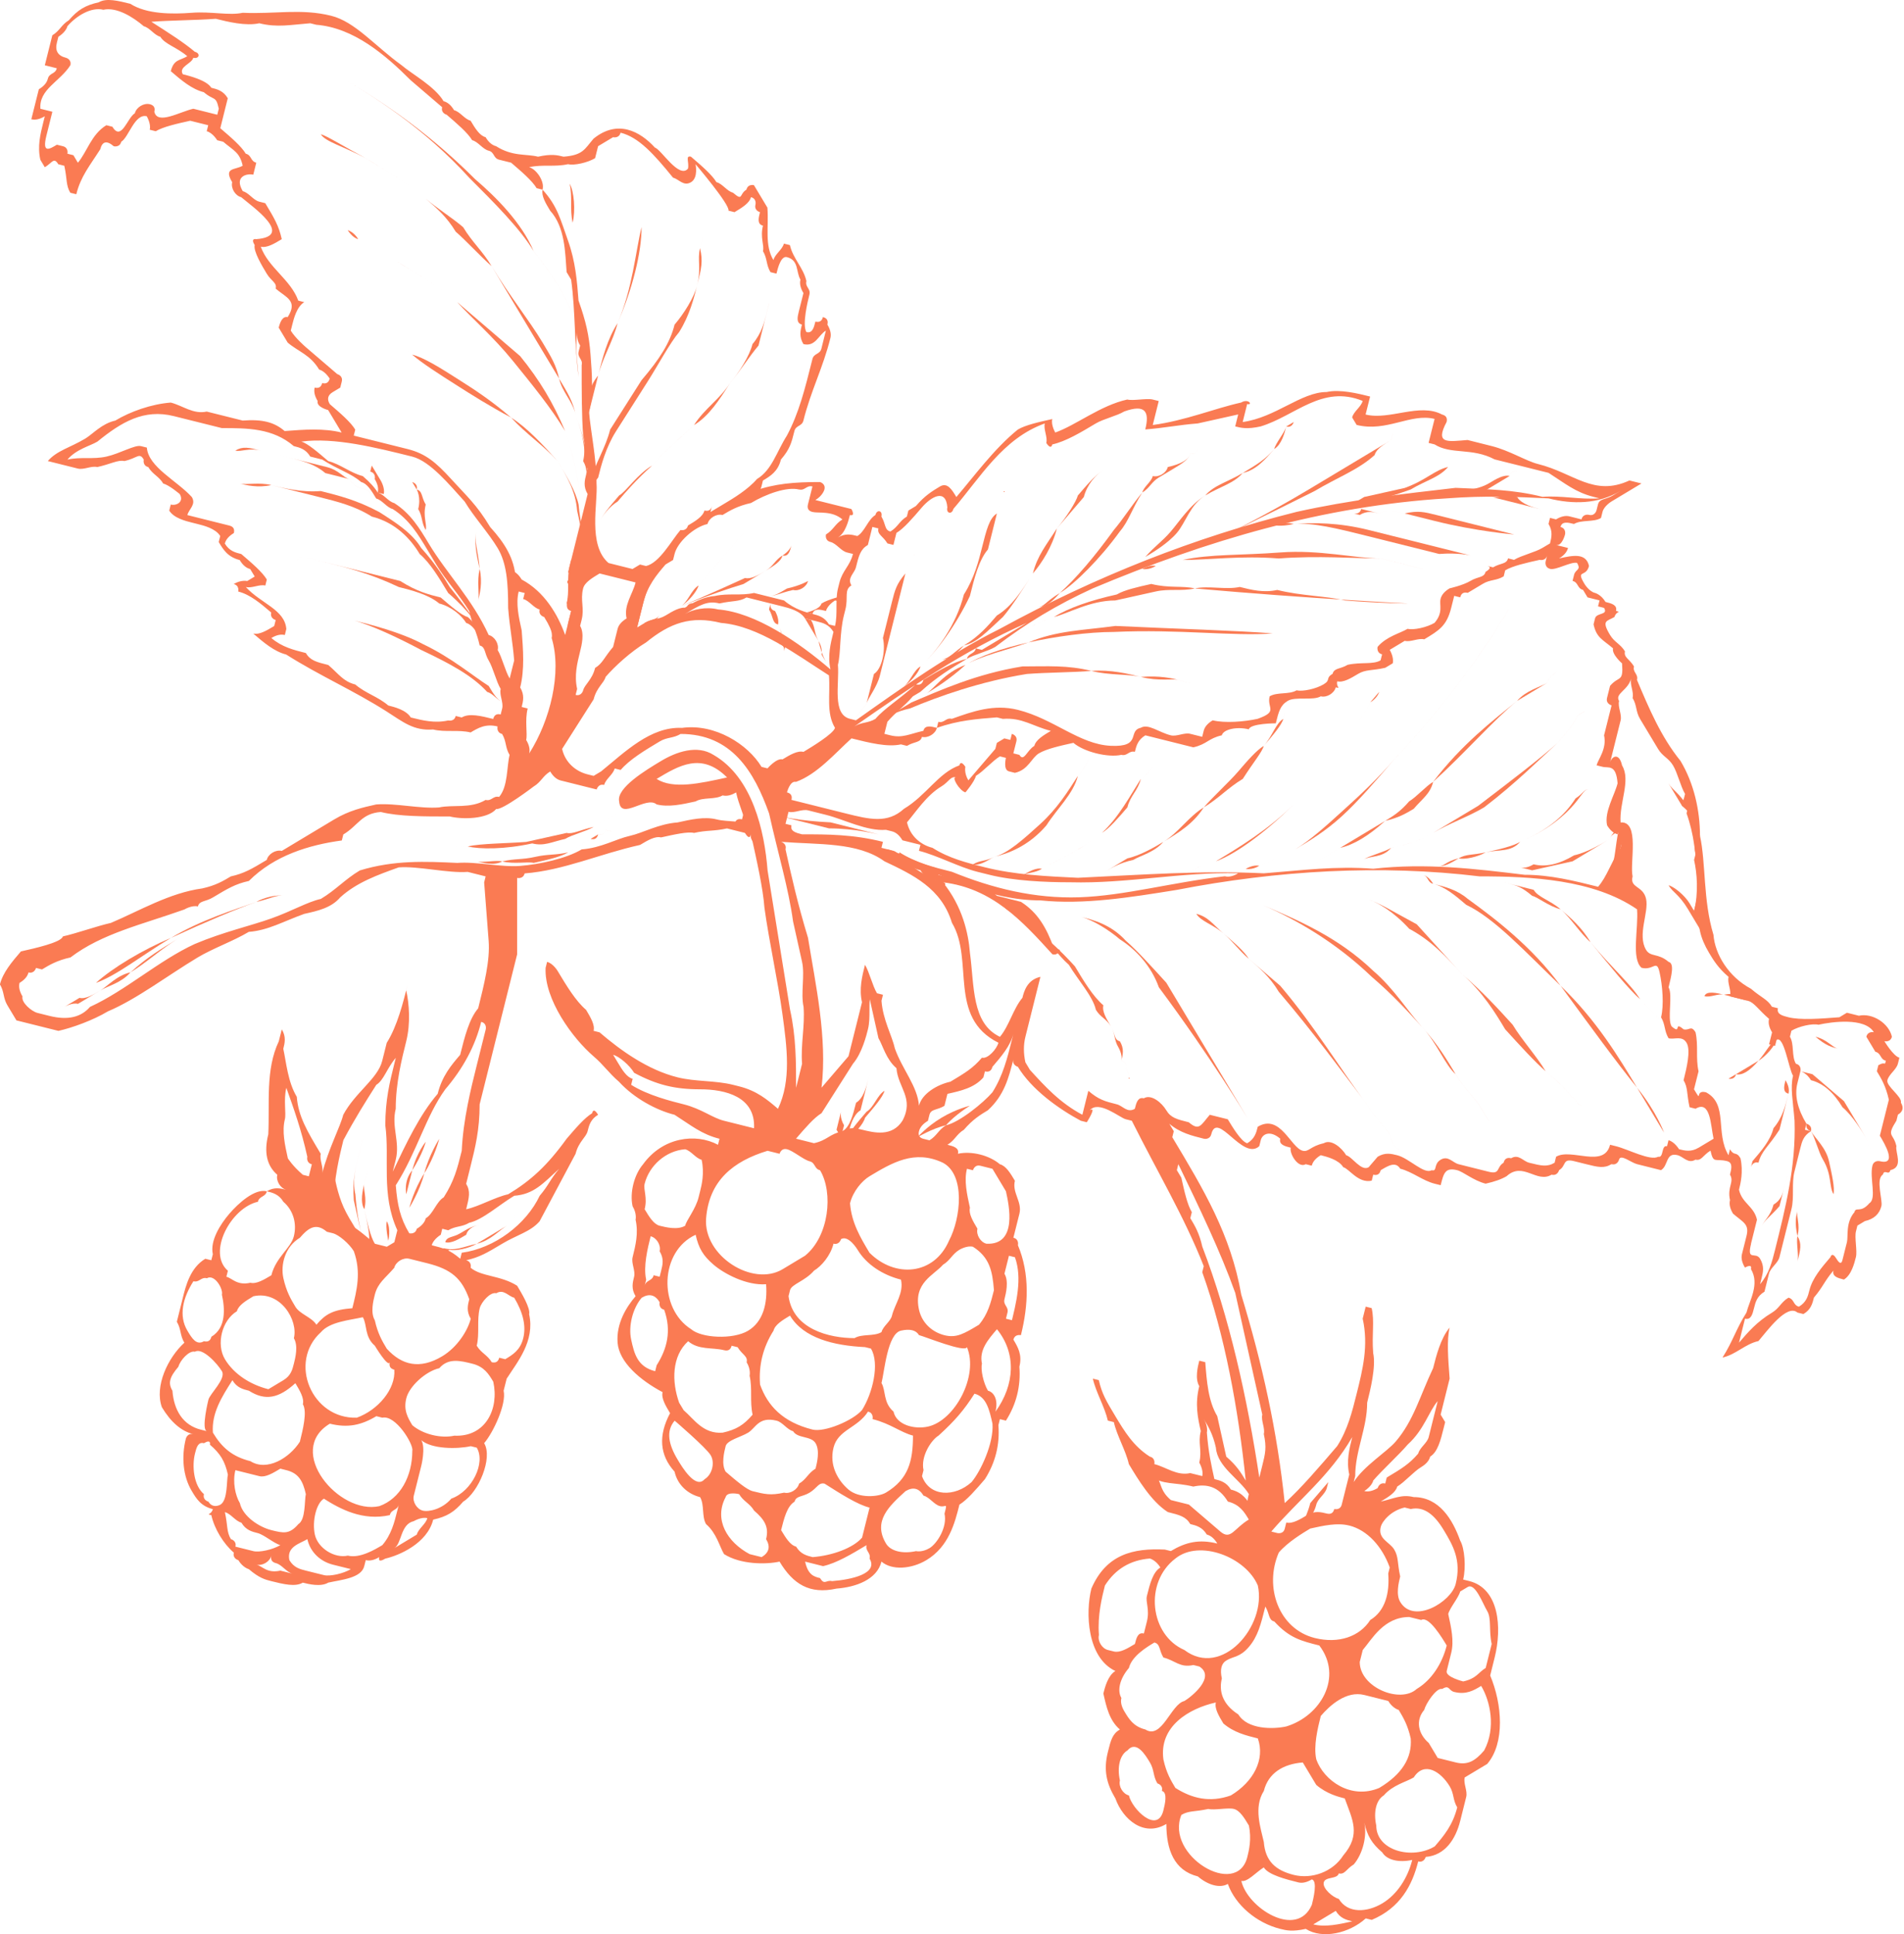 <svg xmlns="http://www.w3.org/2000/svg" width="1063.32" height="1080" viewBox="0 0 1063.32 1080"><g id="a"/><g id="b"><g id="c"><g id="d"><g><path d="M415.25 297.63s-10.06 11.72-25.13 29.3c-.84 3.35-5.85 9.21-10.04 11.72-4.19 2.51-8.38 5.02-11.72 4.19-.84 3.35-5.03 5.86-5.03 5.86-3.35-.83-4.19 2.51-4.19 2.51l.84-3.34c4.19-2.53 7.53-1.68 8.38-5.03 3.35.83 7.53-1.67 11.72-4.19 4.19-2.51 5.85-9.21 10.04-11.72 15.07-17.58 25.13-29.3 25.13-29.3z" fill="#fa7b53"/><path d="M355.8 350.37s-.84 3.35-5.86 9.22c-.83 3.35-5.02 5.85-5.02 5.85.0.0.84-3.34 5.86-9.21 4.18-2.51 5.02-5.86 5.02-5.86z" fill="#fa7b53"/><path d="M442.03 304.32c-.83 3.36-1.67 6.7-5.02 5.86-.83 3.34-5.03 5.86-9.21 8.38-4.18 2.52-8.36 5.03-12.55 7.53-19.27 5.87-35.16 12.56-35.16 12.56.0.0 15.9-6.69 35.98-15.91 3.37.84 7.56-1.67 11.73-4.19 4.18-2.51 5.02-5.86 9.21-8.38.0.0 4.19-2.5 5.02-5.86z" fill="#fa7b53"/><path d="M456.27 318.56s-.84 3.35-5.02 5.86c-.83 3.35-5.02 5.86-8.36 5.02-7.55 1.69-11.72 4.19-15.08 3.36l-4.18 2.5 4.18-2.5c3.36.83 7.53-1.67 11.71-4.19 7.55-1.68 11.73-4.19 11.73-4.19 4.18-2.51 5.02-5.86 5.02-5.86z" fill="#fa7b53"/><path d="M470.51 332.78s-.84 3.36-4.19 2.52c0 0-4.2 2.51-5.03 5.86-3.35-.84-6.69-1.67-7.53 1.67l-3.35-.83s7.53-1.68 8.36-5.03c4.19-2.5 11.73-4.19 11.73-4.19z" fill="#fa7b53"/><path d="M429.46 169.52s-4.19 16.75-5.86 23.44c-5.02 5.87-10.88 15.08-15.9 20.94-5.86 9.21-11.73 18.42-20.1 23.44-9.21 8.38-18.43 16.74-23.43 22.61-9.22 8.36-14.24 14.22-19.27 20.1-4.18 2.5-9.21 8.36-10.05 11.71-4.19 2.51-5.02 5.86-5.02 5.86.0.0.83-3.35 5.02-5.86.84-3.35 5.87-9.21 10.89-15.07 4.19-2.51 10.05-11.72 18.42-16.74 5.01-5.87 14.22-14.24 23.43-22.61 5.86-9.22 14.24-14.24 20.1-23.44 5.02-5.86 10.88-15.07 12.55-21.77 5.02-5.86 6.69-12.56 7.53-15.91l1.67-6.7z" fill="#fa7b53"/><path d="M392.63 131.86l-1.67 6.7c1.67 7.53.83 10.88-1.68 20.93-1.67 6.7-4.18 16.75-10.02 25.95-5.03 5.87-11.73 18.43-17.59 27.64-5.85 9.21-11.71 18.43-17.57 27.62-5.86 9.22-8.38 19.27-10.05 25.97-5.03 5.85-3.36 13.38-4.19 16.74-.84 3.35-1.67 6.7-1.67 6.7q.83-3.36 1.67-6.7c.83-3.36-.84-10.89.83-17.58 1.68-6.7 7.55-15.91 10.06-25.96 5.85-9.21 11.71-18.43 17.57-27.63 10.04-11.72 15.91-20.93 18.41-30.98 5.03-5.86 10.88-15.07 12.55-21.77 2.51-10.05.0-14.24 1.68-20.93l1.67-6.7z" fill="#fa7b53"/><path d="M359.98 105.91s-.84 3.34-1.69 6.69c-.83 3.35 1.69 7.55.0 14.24.0 14.24-5.02 34.32-13.39 53.59-2.5 10.05-8.35 19.26-10.88 29.29-1.66 6.7-4.18 16.75-5.85 23.44-1.68 6.7.83 10.89.0 14.24-.84 3.36 2.5 4.19 2.5 4.19l-.83 3.35.83-3.35s-3.35-.83-2.5-4.19c.83-3.34-1.68-7.53.0-14.24-1.68-7.52.83-17.57 5.85-23.44 2.53-10.04 5.03-20.08 10.88-29.29 8.38-19.27 10.06-40.19 13.39-53.59 1.69-6.69-.83-10.89.0-14.24.84-3.35 1.69-6.69 1.69-6.69z" fill="#fa7b53"/><path d="M338.21 93.35l-.84 3.36c-.84 3.34 1.67 7.53.0 14.22-.84 3.36-7.52 30.14-10.05 40.19.0 14.24.0 28.46.84 39.35-1.67 6.69.84 10.88.0 14.22l2.52 4.19-2.52-4.19c.84-3.35-1.67-7.53.0-14.22-.84-10.89-.84-25.12-.84-39.35 2.53-10.05 9.21-36.84 10.05-40.19 1.67-6.69-.84-10.88.0-14.22l.84-3.36z" fill="#fa7b53"/><path d="M316.43 95.02q2.53 4.2 1.69 7.55c2.51 4.18 3.34 15.07 1.68 21.77-.84 17.57-.84 31.81-.84 31.81.0.0.0-14.24.84-31.81-1.68-7.55.0-14.24-1.68-21.77q.84-3.35-1.69-7.55z" fill="#fa7b53"/><path d="M617.02 259.11l-.84 3.34c-4.19 2.5-9.22 8.38-10.89 15.07-5.02 5.86-10.04 11.72-15.07 17.58-2.5 10.05-8.36 19.26-13.39 25.12-5.85 9.21-11.72 18.42-16.74 24.28-9.21 8.38-14.24 14.22-21.77 15.91-5.02 5.86-9.21 8.38-12.55 7.53-4.18 2.51-5.02 5.86-5.02 5.86.0.0.84-3.35 5.02-5.86 3.34.84 8.36-5.03 12.55-7.53 8.38-5.03 13.41-10.89 18.43-16.75 8.36-5.02 14.24-14.24 20.08-23.44 2.51-10.05 7.53-15.91 13.39-25.12 5.03-5.86 10.89-15.08 11.72-18.43 5.02-5.85 10.05-11.72 14.24-14.22l.84-3.34z" fill="#fa7b53"/><path d="M668.91 250.72q-.83 3.35-4.18 2.52c-.83 3.35-5.03 5.86-9.21 8.38-4.19 2.5-8.38 5.02-8.38 5.02-4.19 2.52-5.03 5.86-9.21 8.38-5.86 9.21-7.53 15.91-12.56 21.77-10.88 15.07-25.12 29.3-33.49 34.32-5.01 5.86-9.19 8.38-12.54 7.55l-4.2 2.5 4.2-2.5c3.35.83 4.19-2.51 12.54-7.55 9.22-8.36 19.27-20.08 30.15-35.16 5.02-5.86 10.89-15.07 15.91-20.93.83-3.36 5.02-5.86 5.86-9.21 3.35.83 7.53-1.68 8.36-5.03 7.53-1.67 11.73-4.19 12.56-7.53q3.35.83 4.18-2.52z" fill="#fa7b53"/><path d="M323.15 310.19l1.67-6.69c.84-3.36-.84-10.89-2.52-18.42-.83-10.88-5.86-19.26-10.89-27.63-8.38-9.21-17.57-15.07-25.95-24.27-12.56-6.7-21.78-12.56-30.99-18.42-9.21-5.85-18.41-11.71-24.29-16.74-5.85-5.02-12.55-6.69-19.24-8.36-2.53-4.19-5.87-5.03-5.87-5.03.0.0 3.34.84 5.87 5.03 6.69 1.67 13.39 3.34 19.24 8.36 6.7 1.67 15.91 7.55 25.12 13.39 9.22 5.86 18.44 11.72 30.16 21.77 9.19 5.86 17.57 15.07 25.95 24.27 5.03 8.38 10.06 16.75 11.72 24.29.84 10.88 3.36 15.07 1.69 21.77l-1.67 6.69z" fill="#fa7b53"/><path d="M322.32 313.55s1.66-6.7 2.5-10.05c1.67-6.7.0-14.24-.84-25.12-.84-10.89-4.19-25.96-8.38-37.68-7.53-12.56-18.43-25.96-29.3-39.35-10.89-13.39-22.61-23.44-30.99-32.65-11.72-10.05-24.28-16.74-33.48-22.6-9.22-5.86-15.07-10.88-21.77-12.55-3.36-.84-5.87-5.02-5.87-5.02l-3.33-.84 3.33.84s3.36.83 5.87 5.02c6.7 1.67 12.55 6.69 21.77 12.55 9.19 5.86 21.76 12.55 33.48 22.6 11.73 10.05 23.44 20.1 35.16 30.13 10.89 13.41 18.44 25.96 25.13 41.87 4.19 11.72 7.53 26.79 8.38 37.68.84 10.88 2.52 18.41.84 25.12-.84 3.35-2.5 10.05-2.5 10.05z" fill="#fa7b53"/><path d="M329.85 269.17s-3.36-.84-2.52-4.19c0 0 .84-3.35-1.67-7.53 1.67-6.69.01-14.22-4.19-25.96-1.67-7.52-7.55-12.55-9.22-20.08-2.5-4.19-27.62-46.04-37.68-62.78-5.85-5.03-14.24-14.24-20.08-19.27-5.03-8.36-10.89-13.38-16.74-18.41-11.72-10.05-24.29-16.75-33.5-22.6-12.56-6.7-22.6-9.21-25.1-13.39-6.72-1.67-9.22-5.86-9.22-5.86.0.0 2.5 4.19 9.22 5.86 3.35.84 12.54 6.69 25.1 13.39 9.22 5.85 21.78 12.55 33.5 22.6 5.85 5.03 15.07 10.88 20.91 15.91 5.03 8.38 10.89 13.39 15.91 21.77 10.06 16.74 20.94 30.13 28.47 42.68 5.03 8.38 7.53 12.56 9.21 20.1 5.03 8.36 7.55 12.56 9.22 20.08 4.2 11.73 5.86 19.27 7.53 26.8-.83 3.35-1.67 6.69-1.67 6.69-.84 3.34 2.52 4.19 2.52 4.19z" fill="#fa7b53"/><path d="M328.16 218.94l-2.51-4.19q.84-3.35 1.68-6.7c-1.68-7.52-2.53-18.41-6.69-30.13-4.2-11.72-11.72-24.27-22.62-37.68-7.53-12.55-21.77-26.78-35.99-41.01-25.12-27.63-52.75-45.21-74.53-57.76-12.55-6.69-21.76-12.55-28.46-14.22-3.35-.84-10.05-2.52-10.05-2.52.0.0 6.7 1.67 10.05 2.52 6.7 1.67 15.91 7.53 28.46 14.22 21.78 12.55 49.41 30.13 77.87 58.61 11.72 10.04 25.96 24.27 32.65 40.17 10.9 13.41 18.42 25.96 22.62 37.68 4.16 11.72 5.01 22.61 6.69 30.13q-.84 3.36-1.68 6.7l2.51 4.19z" fill="#fa7b53"/><path d="M722.5 235.65s-.83 3.35-4.19 2.52c-.83 3.35-2.51 10.04-6.7 12.55-5.02 5.86-10.04 11.72-17.57 13.39-5.03 5.86-12.56 7.53-20.94 12.56-8.36 5.02-10.88 15.07-15.9 20.93-5.02 5.86-13.39 10.89-17.57 13.39-4.2 2.52-16.75 10.05-16.75 10.05.0.0 12.55-7.53 16.75-10.05 5.02-5.85 9.19-8.38 14.22-14.22 5.02-5.87 10.88-15.08 19.24-20.1 5.03-5.86 12.56-7.53 20.94-12.56 8.36-5.02 12.55-7.53 17.57-13.39.84-3.34 5.87-9.21 6.7-12.55l4.19-2.52z" fill="#fa7b53"/><path d="M777.75 242.34l-.83 3.35c-4.19 2.51-8.36 5.03-9.21 8.38-9.22 8.36-20.94 12.56-33.48 20.08-28.47 14.25-52.76 25.97-52.76 25.97.0.0 24.29-11.72 49.4-26.8 12.55-7.53 41.85-25.12 46.04-27.63l.83-3.35z" fill="#fa7b53"/><path d="M817.1 255.73s-4.19 2.51-8.38 5.03c-5.01 5.86-12.55 7.55-20.91 12.56-11.72 4.19-19.26 5.86-23.44 8.36-6.7-1.67-10.89.84-10.89.84.0.0 4.19-2.52 8.39-5.02 7.52-1.67 15.07-3.35 22.59-5.03 11.72-4.18 16.75-10.05 24.27-11.72 4.19-2.52 8.38-5.03 8.38-5.03z" fill="#fa7b53"/><path d="M664.75 381.33s-3.35-.84-6.7-1.67c-3.36-.84-10.89.84-20.93-1.67-6.7-1.67-17.59-.83-27.62-3.35-10.89.84-25.13.84-36.02 1.69-25.95 4.18-49.39 12.55-65.3 19.25-7.53 1.67-11.72 4.19-15.91 6.69-4.19 2.53-8.38 5.03-8.38 5.03.0.0 16.75-10.05 25.13-15.08 15.9-6.69 35.99-15.91 61.95-20.1 14.22.0 25.12-.83 38.52 2.51 10.87-.84 20.91 1.67 27.62 3.35 10.88-.84 17.57.83 20.93 1.67 3.36.83 6.7 1.67 6.7 1.67z" fill="#fa7b53"/><path d="M745.95 355.37s-14.22.0-35.16-1.67c-21.77 1.68-52.75-2.5-88.75-.83-14.24.0-32.65 2.52-47.72 5.86-11.72 4.19-26.79 7.53-35.16 12.56-9.22 8.38-17.57 13.39-21.76 15.91-4.19 2.51-8.38 5.02-8.38 5.02q4.19-2.5 8.38-5.02c4.19-2.52 10.04-11.72 21.76-15.91 8.38-5.03 20.1-9.21 35.16-12.56 15.91-6.69 30.13-6.69 48.55-9.21 35.18 1.67 67 2.5 87.92 4.18 20.94 1.67 35.16 1.67 35.16 1.67z" fill="#fa7b53"/><path d="M786.14 336.94s-52.75-2.5-118.89-8.36c-7.53 1.67-14.22.0-21.76 1.68-7.55 1.67-15.09 3.34-22.61 5.02-14.24.0-26.8 7.53-34.33 9.22-11.71 4.18-20.08 9.21-24.26 11.72-4.2 2.51-8.38 5.02-8.38 5.02.0.0 4.18-2.5 8.38-5.02 4.18-2.52 12.55-7.55 24.26-11.72 8.38-5.03 20.1-9.22 35.16-12.56 4.19-2.51 11.72-4.19 19.26-5.87 10.06 2.52 17.59.84 24.28 2.52 7.53-1.67 17.58.84 25.12-.84 6.7 1.67 13.39 3.34 20.93 1.67 13.41 3.35 27.63 3.35 37.68 5.86 20.93 1.67 35.16 1.67 35.16 1.67z" fill="#fa7b53"/><path d="M794.5 317.69s-16.73-4.19-23.44-5.86c-14.22.0-35.16-1.67-56.92.01-20.94-1.68-39.35.84-53.59.83-7.52 1.68-11.71 4.19-15.07 3.36-4.19 2.51-7.53 1.67-7.53 1.67.0.0 4.19-2.51 7.53-1.67 3.36.83 7.55-1.67 15.07-3.36 15.08-3.35 32.65-2.52 54.43-4.19 21.76-1.67 41.85 3.34 56.08 3.34 6.72 1.67 23.44 5.86 23.44 5.86z" fill="#fa7b53"/><path d="M821.29 310.16s-6.69-1.67-17.57-.84c-10.05-2.5-26.79-6.69-40.19-10.04-16.74-4.19-30.13-7.53-41.01-6.7-7.55 1.67-10.89.84-14.24.0l-4.19 2.51 4.19-2.51c3.35.84 7.52-1.67 14.24.0 10.88-.83 25.1-.83 41.85 3.36 13.38 3.35 56.92 14.22 56.92 14.22z" fill="#fa7b53"/><path d="M845.57 298.43s-20.93-1.68-44.37-7.55c-6.7-1.67-10.05-2.5-16.74-4.18-3.36-.84-10.06-2.52-14.24.0-3.36-.84-6.7-1.67-10.89.84l-3.34-.84s3.34.84 4.19-2.5c3.34.83 6.69 1.66 10.05 2.5 4.18-2.52 10.88-.84 14.24.0 7.53-1.69 10.88-.84 17.57.83 23.44 5.86 43.54 10.89 43.54 10.89z" fill="#fa7b53"/><path d="M847.25 263.26s-3.36-.83-4.18 2.52c-4.19 2.51-8.38 5.03-12.58 7.53-4.18 2.52-10.88.84-10.88.84-4.19 2.52-7.52 1.67-7.52 1.67.0.0 3.33.84 4.18-2.5 3.34.83 10.89-.84 15.07-3.36 4.19-2.51 8.38-5.02 11.73-4.19.82-3.35 4.18-2.52 4.18-2.52z" fill="#fa7b53"/><path d="M862.31 288.37l-2.5-4.18c-3.36-.84-33.49-8.38-33.49-8.38.0.0 3.35.84 6.69 1.67 3.36.84 7.53-1.67 14.24.0 2.51 4.19 9.21 5.86 12.56 6.7l2.5 4.18z" fill="#fa7b53"/><path d="M630.44 604.03s.83-3.36-1.67-7.53c0 0 .83-3.35-2.53-4.19.84-3.36-1.66-7.53-1.66-7.53-2.52-4.19-1.69-7.53-4.19-11.72-2.52-4.19-5.86-5.03-8.38-9.21-1.68-7.55-10.06-16.74-15.08-25.12-5.86-5.03-10.87-13.39-20.08-19.25-3.34-.84-5.87-5.03-8.38-9.22-3.35-.83-6.7-1.67-9.22-5.85.0.0-3.35-.84-5.85-5.03q-3.36-.83-6.7-1.67l-2.52-4.19 2.52 4.19q3.34.84 6.7 1.67c3.35.84 5.85 5.03 9.22 5.86.0.0 2.5 4.19 5.85 5.02 2.5 4.19 9.22 5.87 11.72 10.05 5.87 5.03 11.72 10.05 20.1 19.26 5.03 8.38 10.04 16.74 15.91 21.77-.84 3.35 1.67 7.53 4.19 11.72 2.5 4.19 1.67 7.53 5.03 8.38 2.5 4.18 1.66 7.52.82 10.88 3.36.84 2.53 4.19 2.53 4.19 2.5 4.18 1.67 7.53 1.67 7.53z" fill="#fa7b53"/><path d="M696.57 624.12s-20.08-33.48-49.39-72.83c-4.19-11.72-12.56-20.93-21.77-26.79-5.86-5.03-15.08-10.89-21.77-12.55-10.05-2.51-26.79-6.7-26.79-6.7.0.0 16.74 4.19 26.79 6.7 6.69 1.66 16.75 4.18 25.12 13.38 5.86 5.03 14.24 14.24 22.61 23.44 25.12 41.87 45.2 75.35 45.2 75.35z" fill="#fa7b53"/><path d="M781.14 641.7s-3.36-.84-5.03-8.38c-2.5-4.19-8.38-9.22-13.39-17.58-13.39-17.58-29.3-39.35-48.57-61.95-5.02-8.38-10.89-13.39-16.74-18.41-5.86-5.03-8.38-9.22-14.24-14.24-5.86-5.02-12.55-6.69-15.07-10.88-6.7-1.68-13.39-3.36-16.74-4.19-20.94-1.67-34.33-5.02-34.33-5.02.0.0 13.39 3.35 34.33 5.02 3.35.83 10.04 2.5 16.74 4.19 6.69 1.67 9.21 5.86 15.07 10.88 5.86 5.02 11.72 10.04 14.24 14.24 5.85 5.02 11.72 10.04 17.57 15.07 19.27 22.6 34.35 47.72 47.74 65.3 5.02 8.36 10.89 13.39 13.39 17.58 1.67 7.53 5.03 8.38 5.03 8.38z" fill="#fa7b53"/><path d="M607.81 424.04s-.84 3.35-5.86 9.21c-2.5 10.04-11.72 18.41-17.57 27.63-10.05 11.72-21.77 15.91-29.32 17.58-4.18 2.51-8.36 5.03-11.71 4.19l-3.36-.83 3.36.83c4.18-2.51 7.53-1.67 11.71-4.19 7.55-1.67 16.75-10.05 25.97-18.43 9.19-8.38 15.07-17.58 20.92-26.79 5.02-5.86 5.86-9.21 5.86-9.21z" fill="#fa7b53"/><path d="M647.18 423.19l-.84 3.35c-4.2 2.5-5.03 5.86-9.22 8.38-1.67 6.7-5.85 9.21-7.52 15.9-5.04 5.87-10.05 11.73-14.24 14.25-13.41 10.88-25.13 15.07-33.49 20.08-4.19 2.51-7.53 1.67-11.72 4.19l-3.35-.83 3.35.83c4.19-2.52 8.36-5.02 11.72-4.19 8.36-5.02 20.09-9.21 33.49-20.08 9.19-8.38 15.91-20.94 21.76-30.15 4.19-2.51 5.02-5.87 9.22-8.38l.84-3.35z" fill="#fa7b53"/><path d="M717.48 398.07l-.82 3.36c-.84 3.34-5.87 9.21-10.89 15.07-.84 3.34-5.86 9.21-11.71 18.41-8.38 5.03-13.41 10.89-21.78 15.91-5.85 9.21-14.24 14.24-22.6 19.27-5.03 5.86-12.56 7.53-16.74 10.05-7.55 1.67-11.72 4.18-15.92 6.69-3.35-.83-4.18 2.52-4.18 2.52.0.0.83-3.35 4.18-2.52 4.2-2.51 8.38-5.02 12.58-7.53 7.52-1.67 15.9-6.7 20.08-9.21 8.36-5.03 14.24-14.24 22.6-19.27 5.03-5.86 14.24-14.24 19.26-20.09 5.03-5.86 10.06-11.73 14.24-14.24 5.02-5.86 6.69-12.56 10.89-15.07l.82-3.36z" fill="#fa7b53"/><path d="M770.23 386.34s-.83 3.35-5.02 5.86c-.84 3.35-5.03 5.86-6.69 12.55-10.06 11.72-20.94 26.8-36.01 44.37-14.22 14.25-31.81 27.64-43.53 31.83-7.52 1.67-11.72 4.18-15.91 6.7l-3.34-.84-4.18 2.52 4.18-2.52 3.34.84c4.19-2.53 8.39-5.03 15.91-6.7 12.55-7.53 29.3-17.58 43.53-31.83 15.07-17.57 25.95-32.65 36.01-44.37 1.66-6.69 5.85-9.21 6.69-12.55l5.02-5.86z" fill="#fa7b53"/><path d="M842.23 340.29s-.84 3.35-5.85 9.21c-.84 3.36-5.87 9.21-11.72 18.42-10.88 15.07-26.79 36-46.04 56.09-10.06 11.72-20.1 23.46-29.32 31.82-9.21 8.38-17.57 13.39-25.95 18.42-8.38 5.02-15.91 6.69-20.1 9.22-4.19 2.5-7.53 1.67-7.53 1.67.0.0 4.19-2.51 7.53-1.67 4.19-2.53 11.72-4.2 20.1-9.22 8.38-5.03 17.58-13.39 26.79-21.77 9.22-8.38 18.41-16.75 28.47-28.47 19.26-20.1 35.16-41.02 46.04-56.09 5.85-9.22 10.88-15.07 11.72-18.42 5.01-5.86 5.85-9.21 5.85-9.21z" fill="#fa7b53"/><path d="M869.02 375.45s-4.18 2.5-5.01 5.85c-4.19 2.53-8.38 5.03-16.75 10.06-13.41 10.88-28.46 28.46-46.89 45.21-1.66 6.69-5.85 9.21-10.88 15.07-4.19 2.51-8.38 5.03-15.91 6.7-9.21 8.38-17.58 13.39-25.1 15.07-12.56 7.53-20.94 12.56-20.94 12.56.0.0 37.67-22.6 46.04-27.63 4.19-2.51 8.38-5.03 13.39-10.89 4.19-2.5 9.21-8.38 13.39-10.88 15.91-20.94 33.48-34.33 46.89-45.21 5.02-5.86 12.56-7.53 16.75-10.06.83-3.34 5.01-5.85 5.01-5.85z" fill="#fa7b53"/><path d="M884.94 397.21l-4.19 2.52c-.83 3.36-5.86 9.21-10.89 15.08-9.21 8.36-23.43 22.6-41.01 35.99-8.38 5.03-20.1 9.22-28.47 14.24-8.36 5.03-15.91 6.7-23.44 8.38-5.02 5.86-11.72 4.19-15.9 6.69l-4.19 2.52 4.19-2.52c4.18-2.5 11.72-4.18 15.9-6.69 7.53-1.67 15.08-3.35 23.44-8.38 8.38-5.02 16.75-10.05 25.13-15.08 17.57-13.39 35.15-26.79 44.36-35.15 5.03-5.87 10.06-11.72 10.89-15.08l4.19-2.52z" fill="#fa7b53"/><path d="M889.11 437.41l-.83 3.35c-3.34-.83-4.19 2.51-9.21 8.38-5.03 5.86-14.22 14.24-30.13 20.93-5.03 5.86-11.72 4.19-19.25 5.86-4.19 2.51-11.72 4.19-15.07 3.36-4.19 2.5-8.38 5.02-11.72 4.19.0.0-.85 3.35-4.19 2.5 3.33.84 4.19-2.5 4.19-2.5 3.35.83 4.18-2.51 11.72-4.19 4.18-2.51 7.52-1.67 15.07-3.36 7.53-1.67 15.07-3.35 19.25-5.86 15.91-6.69 25.1-15.07 30.98-24.29 4.18-2.5 5.02-5.85 8.36-5.02l.83-3.35z" fill="#fa7b53"/><path d="M905.03 459.18l-.83 3.35c-.84 3.35-4.2 2.5-5.03 5.85-4.19 2.52-12.56 7.55-20.94 12.56-7.53 1.67-15.07 3.36-22.6 5.03l-6.69-1.67q3.35.84 7.53-1.68c6.69 1.68 14.22.0 22.6-5.02 7.53-1.67 15.91-6.7 20.1-9.22.83-3.34 5.03-5.85 5.03-5.85l.83-3.35z" fill="#fa7b53"/><path d="M831.37 625.78s-2.52-4.18-5.03-8.36c-2.51-4.19-8.38-9.22-13.39-17.58-5.86-5.03-10.05-16.75-18.41-25.96-8.39-9.21-16.75-18.41-28.49-28.46-20.1-19.26-41.85-31.81-61.11-40.18-6.7-1.67-26.79-6.69-26.79-6.69.0.0 20.08 5.02 26.79 6.69 19.26 8.38 41.86 17.58 61.95 36.84 11.72 10.04 19.25 22.6 27.64 31.81 8.36 9.21 13.38 17.58 18.41 25.96 5.02 8.36 10.88 13.39 13.39 17.58 2.51 4.19 5.03 8.36 5.03 8.36z" fill="#fa7b53"/><path d="M883.28 617.41c-3.36-.84-2.51-4.2-5.86-5.03-2.52-4.19-8.38-9.21-14.24-14.24-5.86-5.02-14.24-14.22-22.61-23.43-5.02-8.38-12.56-20.94-24.29-30.98-8.36-9.21-16.73-18.43-29.29-25.12-8.38-9.21-17.59-15.07-24.28-16.74-10.05-2.51-30.13-7.53-30.13-7.53.0.0 20.08 5.02 30.13 7.53 6.69 1.67 15.91 7.53 28.47 14.22 8.38 9.21 16.74 18.43 25.1 27.63 11.72 10.04 20.1 19.24 28.49 28.46 5.02 8.36 13.39 17.58 18.41 25.95 5.86 5.03 11.72 10.05 14.24 14.24 3.35.83 2.5 4.19 5.86 5.03z" fill="#fa7b53"/><path d="M929.33 632.47s-5.03-8.38-15.08-25.12c-10.89-13.39-26.8-35.16-42.71-56.92-20.08-19.26-36.84-37.68-52.73-45.21-5.87-5.02-11.73-10.05-18.44-11.72-3.34-.83-2.5-4.18-5.85-5.02q3.35.84 5.85 5.02c6.7 1.67 13.41 3.35 19.27 8.38 15.07 10.88 35.99 26.79 51.9 48.56 20.1 19.26 32.66 40.18 42.71 56.92 10.89 13.39 15.08 25.12 15.08 25.12z" fill="#fa7b53"/><path d="M930.15 572.19s-5.85-5.02-14.22-14.24c-5.86-5.02-16.75-18.41-27.63-31.81-5.87-5.02-10.88-13.39-16.75-18.41-6.69-1.68-12.56-6.7-15.91-7.53-5.85-5.02-9.21-5.86-12.56-6.69l-6.69-1.68s13.41 3.36 20.1 5.03c2.5 4.18 9.21 5.85 15.07 10.88 5.87 5.02 11.72 10.05 16.75 18.41 10.88 13.39 22.6 23.44 27.63 31.81 8.38 9.22 14.22 14.24 14.22 14.24z" fill="#fa7b53"/><path d="M1002.16 668.46s-.84 3.36 1.68 7.53c-.84 3.35 1.66 7.53.0 14.24 2.5 4.19 1.66 7.53.0 14.24l-.84 3.35.84-3.35c.83-3.36-.84-10.89.0-14.24-1.68-7.53-.84-10.89.0-14.24-2.53-4.18-1.68-7.53-1.68-7.53z" fill="#fa7b53"/><path d="M1005.51 626.61l3.35.83s3.34.84 2.51 4.19c2.51 4.19 8.38 9.21 10.05 16.74 1.68 7.55 3.35 15.07 2.51 18.42-.83 3.35-2.51 10.05-2.51 10.05.0.0 1.68-6.7 2.51-10.05-2.51-4.19-.83-10.88-5.86-19.26-2.51-4.19-4.19-11.72-6.7-15.91-3.35-.84-2.51-4.19-2.51-4.19l-3.35-.83z" fill="#fa7b53"/><path d="M1047.38 644.18s-3.36-.84-5.02-8.36c-2.52-4.19-7.55-12.56-13.41-17.58-5.03-8.38-10.89-13.39-17.58-15.07-2.51-4.19-5.86-5.03-5.86-5.03l-3.36-.83s6.7 1.67 10.05 2.52c5.86 5.02 11.72 10.04 17.6 15.05 5.02 8.38 10.05 16.75 12.56 20.94 1.66 7.52 5.02 8.36 5.02 8.36z" fill="#fa7b53"/><path d="M997.97 656.74s-3.34 13.41-4.19 16.75c-5.02 5.85-9.21 8.38-10.04 11.72l-4.19 2.5 4.19-2.5c.83-3.35 5.02-5.87 6.69-12.56 4.19-2.5 5.03-5.86 5.87-9.21.82-3.34 1.66-6.7 1.66-6.7z" fill="#fa7b53"/><path d="M997.13 603.17q2.53 4.18 1.68 7.53c-1.68 6.69-3.34 13.39-5.03 20.08-5.86 9.22-10.04 11.73-11.72 18.43-3.34-.84-4.19 2.51-4.19 2.51l-4.19 2.52 4.19-2.52.84-3.36c5.03-5.85 10.05-11.71 11.72-18.41 5.03-5.86 6.69-12.56 8.38-19.26-3.34-.84-2.51-4.19-1.68-7.53z" fill="#fa7b53"/><path d="M993.79 573.86s-.84 3.35-1.68 6.7c-.82 3.35-5.85 9.21-10.04 11.72-5.03 5.85-9.21 8.36-12.55 7.53-.83 3.35-4.2 2.5-4.2 2.5.0.0 12.56-7.53 16.75-10.04 5.02-5.87 5.86-9.22 10.04-11.72.84-3.36 1.68-6.7 1.68-6.7z" fill="#fa7b53"/><path d="M979.56 559.62s-10.05-2.5-16.75-4.19c-3.35-.83-7.53 1.69-10.89.84-3.35-.84-6.69-1.67-6.69-1.67.0.0 3.35.83 6.69 1.67.83-3.35 7.55-1.67 10.89-.84 7.53-1.66 10.04 2.52 13.38 3.36l3.37.83z" fill="#fa7b53"/><path d="M1032.3 590.6s-3.35-.83-5.85-5.03c-3.37-.83-6.7-1.66-12.56-6.69-3.36-.84-20.1-5.02-20.1-5.02.0.0 16.74 4.18 20.1 5.02 6.69 1.67 9.19 5.86 12.56 6.69 2.5 4.2 5.85 5.03 5.85 5.03z" fill="#fa7b53"/><path d="M952.75 524.47s.84-3.36-2.52-4.19c-2.5-4.19-5.02-8.38-7.52-12.56-5.03-8.38-8.38-9.21-10.89-13.39l-2.52-4.19 2.52 4.19c3.34.84 9.21 5.86 11.73 10.05 2.5 4.19 5.01 8.36 7.52 12.55 2.51 4.19 1.67 7.55 1.67 7.55z" fill="#fa7b53"/><path d="M948.56 470.06q.84-3.36-1.66-7.55c.82-3.34-1.69-7.52-7.55-12.55-2.51-4.19-5.02-8.36-7.55-12.56-3.35-.83-6.69-1.67-6.69-1.67q3.34.84 6.69 1.67c2.53 4.2 5.87 5.03 10.89 13.39 2.51 4.2 5.02 8.38 4.2 11.72q2.5 4.19 1.66 7.55z" fill="#fa7b53"/><path d="M267.89 346.2s.84-3.34-.83-10.89c.83-3.34-.84-10.88.83-17.57-1.67-7.55-3.36-15.08-1.67-21.78-2.5-4.18-1.68-7.52-1.68-7.52.0.0-.82 3.35 1.68 7.52-1.68 6.7.83 10.89 1.67 21.78 1.69 7.53.0 14.22-.83 17.57 1.67 7.55.83 10.89.83 10.89z" fill="#fa7b53"/><path d="M236.92 299.31l.83-3.35c-2.5-4.19-1.67-7.53-4.19-11.72 1.68-6.69-.83-10.89-.83-10.89l-2.52-4.18s3.35.83 2.52 4.18c3.34.84 2.51 4.2 5.02 8.38-1.67 6.7.84 10.89.0 14.24l-.83 3.35z" fill="#fa7b53"/><path d="M214.3 275.87l-3.35-.83q.84-3.34-1.67-7.53s.83-3.35-2.51-4.19l.84-3.35s2.5 4.19 5.02 8.36c0 0 2.5 4.19 1.67 7.53z" fill="#fa7b53"/><path d="M437.85 363.76s.84-3.34-2.5-4.18c.83-3.35 1.66-6.7-.84-10.89-3.35-.83-2.52-4.18-5.03-8.36l.84-3.36s-.84 3.36 2.5 4.19c0 0 2.51 4.19 1.68 7.53 2.5 4.19 1.67 7.55 4.19 11.72l-.84 3.34z" fill="#fa7b53"/><path d="M461.3 369.62s-2.5-4.18-4.19-11.72c-5.02-8.36-7.53-12.55-7.53-12.55l3.35.84c2.51 4.18 1.68 7.53 4.19 11.71 2.52 4.2 1.68 7.55 1.68 7.55l2.5 4.18z" fill="#fa7b53"/><path d="M271.25 361.27c-3.36-.84-2.51-4.19-2.51-4.19-2.52-4.18-5.02-8.36-8.36-9.21-2.53-4.19-8.39-9.21-15.08-10.88-5.86-5.02-15.9-7.53-22.61-9.21-15.9-7.55-29.29-10.89-39.34-13.39-6.7-1.68-10.05-2.51-13.41-3.36-3.34-.83-4.18 2.52-4.18 2.52.0.0.83-3.35 4.18-2.52 3.36.84 36.85 9.21 53.59 13.39 9.22 5.87 15.91 7.55 22.6 9.22 5.86 5.02 11.72 10.04 15.08 10.88 5.85 5.02 5.02 8.38 7.53 12.55.0.0-.84 3.34 2.51 4.19z" fill="#fa7b53"/><path d="M283.81 396.43l-2.53-4.19c-3.35-.83-5.85-5.03-9.19-5.86-8.38-9.21-20.94-15.9-36.85-23.44-12.55-6.69-28.47-14.22-38.51-16.73-3.35-.84-16.75-4.19-16.75-4.19.0.0 6.7 1.67 16.75 4.19 10.04 2.5 26.79 6.69 39.35 13.38 15.9 7.53 27.63 17.58 36.84 23.44 2.52 4.18 5.02 8.38 8.36 9.21l2.53 4.19z" fill="#fa7b53"/><path d="M267.05 349.55s-5.02-8.36-16.74-18.42c-5.02-8.36-10.04-16.74-15.91-21.76-5.03-8.38-13.39-17.58-26.79-20.93-9.22-5.86-19.26-8.36-29.3-10.88-10.05-2.52-20.1-5.02-26.8-6.7-7.53 1.68-14.22.0-17.58-.83-3.33-.83-6.69-1.67-6.69-1.67.0.0 3.36.84 6.69 1.67 3.36.83 10.89-.83 17.58.83 6.7 1.68 16.75 4.19 27.63 3.34 10.05 2.52 20.1 5.03 32.66 11.72 9.21 5.86 18.41 11.72 23.44 20.1 8.38 9.21 13.39 17.58 15.91 21.76 10.88 13.41 15.9 21.77 15.9 21.77z" fill="#fa7b53"/><path d="M206.77 277.56s.84-3.36-2.5-4.19c-3.36-.84-6.7-1.67-9.22-5.86-3.34-.84-6.69-1.67-13.38-3.35-5.87-5.03-12.56-6.7-19.27-8.38-3.35-.84-10.05-2.52-16.74-4.19-6.7-1.67-10.89.84-14.25.01-6.68-1.67-10.04-2.52-10.04-2.52l-4.19 2.52 4.19-2.52s3.36.84 10.04 2.52c4.2-2.52 7.55-1.69 14.25-.01 6.69 1.67 30.13 7.53 36.84 9.21 6.69 1.67 9.21 5.86 12.55 6.7 2.52 4.19 5.86 5.02 9.22 5.86 3.35.83 2.5 4.19 2.5 4.19z" fill="#fa7b53"/><path d="M495.64 602.37s-.84 3.34-1.67 6.69c-.83 3.35-5.86 9.21-10.88 15.08-.83 3.35-5.86 9.21-10.05 11.71-4.19 2.52-5.03 5.87-5.03 5.87.0.0.84-3.36 5.03-5.87.84-3.34 5.85-9.21 10.88-15.07 4.19-2.51 5.87-9.21 10.05-11.72.83-3.35 1.67-6.69 1.67-6.69z" fill="#fa7b53"/><path d="M485.59 599.86s-3.35 13.39-5.02 20.1c-4.19 2.5-5.86 9.21-6.69 12.55l-4.19 2.51.83-3.35c4.19-2.51 5.86-9.22 7.55-15.91 4.18-2.51 5.85-9.21 6.68-12.56l.84-3.35z" fill="#fa7b53"/><path d="M469.68 620.78s-.83 3.35 1.69 7.55c-.84 3.34-1.67 6.69-1.67 6.69l-2.53-4.19 2.51-10.05z" fill="#fa7b53"/><path d="M541.69 617.43s-8.36 5.03-13.38 10.89c-7.53 1.68-15.91 6.69-15.91 6.69.0.0 5.02-5.85 13.38-10.88 8.38-5.02 15.91-6.7 15.91-6.7z" fill="#fa7b53"/><path d="M205.14 654.3s-.84 3.35-1.69 6.69c-.83 3.36 1.69 7.55.0 14.24 1.69 7.53 3.36 15.08 5.86 19.25l-.83 3.35 3.36.84-3.36-.84s.83-3.35-2.5-4.18c.83-3.35-.84-10.89-2.53-18.42-2.5-4.19-.83-10.88.0-14.24.84-3.35 1.69-6.69 1.69-6.69z" fill="#fa7b53"/><path d="M202.62 635.88s-1.67 6.7-2.51 10.05c-1.66 6.7-3.35 13.39-1.66 20.94.83 10.88 2.5 18.41 4.19 25.95 3.35.84 2.5 4.19 2.5 4.19l2.5 4.19-5.01-8.38c-1.68-7.53-3.36-15.07-5.03-22.6-.84-10.89.84-17.58 2.5-24.28.84-3.35 2.51-10.05 2.51-10.05z" fill="#fa7b53"/><path d="M185.04 663.51s2.51 4.19 7.53 12.56c2.53 4.19 4.19 11.72 4.19 11.72.0.0-2.51-4.19-7.53-12.56-1.67-7.53-4.19-11.72-4.19-11.72z" fill="#fa7b53"/><path d="M215.17 671.04s-.83 3.34.84 10.89c2.51 4.18.84 10.88.84 10.88.0.0-1.67-7.53-.84-10.88-1.67-7.55-.84-10.89-.84-10.89z" fill="#fa7b53"/><path d="M288.03 678.57c-.84 3.35-4.19 2.5-5.03 5.86-4.19 2.52-9.22 8.38-16.75 10.05-4.18 2.52-11.72 4.19-15.07 3.35-4.19 2.51-7.53 1.68-7.53 1.68l-3.35-.84 3.35.84 4.19-2.53c6.69 1.68 10.88-.83 18.41-2.5 8.38-5.03 12.56-7.53 16.75-10.05.84-3.36 4.19-2.51 5.03-5.86z" fill="#fa7b53"/><path d="M272.95 681.92s-3.35-.83-4.18 2.51c-3.35-.83-7.55 1.67-8.39 5.03-4.18 2.5-8.36 5.02-11.71 4.18-3.36-.83-4.2 2.52-4.2 2.52.0.0.84-3.35 4.2-2.52.83-3.34 4.19-2.5 8.38-5.02 4.18-2.51 8.38-5.02 11.72-4.19.83-3.34 4.18-2.51 4.18-2.51z" fill="#fa7b53"/><path d="M749.34 825.88s-.83 3.34-5.02 5.86c-.84 3.36-5.86 9.21-10.05 11.72-5.02 5.86-9.21 8.38-13.39 10.89-.84 3.35-5.02 5.86-5.02 5.86.0.0.83-3.34 5.02-5.86 4.19-2.51 8.38-5.03 13.39-10.89 4.19-2.51 9.21-8.36 10.05-11.72 4.19-2.52 5.02-5.86 5.02-5.86z" fill="#fa7b53"/><path d="M741.8 827.56l-.83 3.35c-.84 3.36-5.03 5.87-5.86 9.22-1.68 6.7-5.86 9.21-6.7 12.55-3.34-.83-4.18 2.51-4.18 2.51.0.0 5.02-5.86 7.52-15.91 5.03-5.85 10.05-11.72 10.05-11.72z" fill="#fa7b53"/><path d="M237.77 637.55s-1.66 6.7-7.52 15.91c-1.67 6.7-3.36 13.39-3.36 13.39.0.0-1.66-7.53 3.36-13.39 2.51-10.05 7.52-15.91 7.52-15.91z" fill="#fa7b53"/><path d="M245.32 635.88s-2.52 10.05-8.36 19.26c-2.52 10.05-8.38 19.25-8.38 19.25.0.0 2.5-10.05 8.38-19.25 2.5-10.05 8.36-19.26 8.36-19.26z" fill="#fa7b53"/><path d="M107.99 516.17s-4.18 2.5-9.19 8.36c-8.38 5.03-17.59 13.41-25.95 18.42-5.03 5.86-12.56 7.55-16.75 10.05-4.19 2.52-8.38 5.02-12.56 7.53-3.34-.83-7.53 1.68-7.53 1.68-3.35-.84-4.19 2.5-4.19 2.5.0.0.84-3.35 4.19-2.5.0.0 4.19-2.51 8.38-5.03 3.35.83 7.53-1.67 11.72-4.19 4.19-2.5 9.21-8.38 16.75-10.05 9.19-8.38 17.57-13.39 25.95-18.42 5.02-5.86 9.19-8.36 9.19-8.36z" fill="#fa7b53"/><path d="M162.43 497.75l-4.2 2.5c-3.35-.83-7.53 1.68-15.07 3.36-11.72 4.19-27.63 10.89-47.72 20.1-16.74 10.05-30.13 20.93-41.87 25.12-7.52 1.68-11.72 4.19-15.9 6.7l-3.35-.84 3.35.84c4.18-2.52 8.38-5.02 15.9-6.7 9.22-8.36 25.96-18.41 41.87-25.12 16.74-10.05 35.99-15.91 47.72-20.1 4.19-2.52 11.72-4.19 15.07-3.36l4.2-2.5z" fill="#fa7b53"/><path d="M341.58 464.24l-3.35-.84q-.84 3.35-4.19 2.52-.84 3.35-4.19 2.51c-4.19 2.5-8.36 5.02-12.55 7.53-4.19 2.51-11.72 4.19-19.26 5.86-3.36-.84-10.89.84-17.58-.83-4.19 2.5-10.89.83-14.22.0-3.37-.84-13.42-3.35-13.42-3.35.0.0 10.05 2.5 13.42 3.35 3.33.83 10.88-.84 14.22.0 7.53-1.69 10.88-.84 18.41-2.53 7.53-1.66 10.88-.83 18.43-2.5 4.19-2.52 16.74-10.05 16.74-10.05q3.35.83 4.19-2.52l3.35.84z" fill="#fa7b53"/><path d="M344.09 454.2l-12.55 7.53c-4.19 2.51-11.73 4.19-15.91 6.7-7.53 1.67-11.72 4.19-18.41 2.52-15.08 3.34-29.32 3.34-36.01 1.67-10.89.84-17.58-.83-17.58-.83.0.0 6.69 1.67 17.58.83 7.53-1.67 21.76-1.67 32.65-2.51 7.53-1.67 15.08-3.35 22.6-5.02 3.34.83 7.55-1.69 15.08-3.36l12.55-7.53z" fill="#fa7b53"/><path d="M414.42 457.53s-14.24.0-28.46.01c-17.59-.84-31.82-.84-31.82-.84.0.0 14.22.0 31.82.84 14.22-.01 28.46-.01 28.46-.01z" fill="#fa7b53"/><path d="M490.61 465.9s-13.41-3.36-27.63-3.35c-16.75-4.19-26.79-6.69-26.79-6.69.0.0 10.04 2.5 27.62 3.33 13.39 3.35 26.8 6.7 26.8 6.7z" fill="#fa7b53"/><path d="M591.92 530.36l-3.34-.84c-4.19-11.71-9.21-20.08-18.43-25.95l-13.39-3.35c-5.86-5.03-15.91-7.53-22.6-9.22.0.0-6.72-1.67-10.06-2.5.0.0.84-3.35-2.5-4.19-10.05-2.52-19.26-8.36-25.95-10.04-3.37-.84.0.0.0.0l-.84 3.34c6.69 1.67 12.56 6.69 19.26 8.36q2.5 4.19 5.86 5.03l3.35.83c-.83 3.35 2.51 4.19 2.51 4.19.0.0 4.19-2.5.84-3.35 27.63 3.35 44.36 21.76 61.11 40.18 3.34.83 4.19-2.51 4.19-2.51z" fill="#fa7b53"/><path d="M319.81 366.28c1.67-6.69.83-17.58 2.5-24.27l-2.5-4.19c.83-3.36 1.67-6.7 1.67-6.7 1.67-6.69 3.35-13.39.84-17.57l.83-3.36q.83-3.34.0.0s-.83 3.36-4.2 2.52l-.83 3.35c-1.67 6.69.01 14.24-1.67 20.94l3.36.83c-.84 3.34-4.19 16.74-4.19 16.74-4.2-11.72-11.72-24.27-24.29-30.98q-2.51-4.19-5.86-5.02l-.84 3.35 2.53 4.19c2.5 4.19 3.35.83 3.35.83 9.21 5.87 15.07 10.89 20.1 19.26q-3.36-.83-4.19 2.51c2.5 4.19 4.19 11.73 10.04 16.75l-.83 3.35c-.84 3.35 2.51 4.19 3.36.83l.83-3.35z" fill="#fa7b53"/><path d="M387.62 336.98s-3.35-.84-4.19 2.5c-3.35-.83-7.53 1.68-11.72 4.19-4.19 2.52-7.53 1.67-11.72 4.2l-4.19 2.5c.84-3.34 1.68-6.7 2.51-10.05 2.51-10.05 5.02-20.1 14.24-28.46.0.0-2.53-4.19-3.36-.84-5.02 5.86-10.05 11.72-12.55 21.77-1.68 6.7-4.19 16.75-9.21 22.61l-2.52 10.04c3.35.84 4.19-2.5 4.19-2.5 7.53-1.67 12.56-7.53 16.74-10.05 5.02-5.86 12.55-7.55 16.74-10.05.84-3.36 4.19-2.52 8.38-5.03l-3.34-.83z" fill="#fa7b53"/><path d="M503.15 387.2l.84-3.35c4.19-2.51 5.86-9.21 10.05-11.72 9.21-8.38 20.08-23.44 24.27-40.19 5.86-9.21 8.38-19.26 10.04-25.95 2.53-10.05 4.19-16.75 8.38-19.26 1.68-6.7 3.36-13.41 7.53-15.92l.84-3.34-.84 3.34c-4.18 2.52-5.85 9.22-7.53 15.92-.83 3.35-3.35 13.39-5.01 20.08-5.03 5.86-7.55 15.91-10.06 25.96-7.53 15.91-18.41 30.98-27.62 39.35-.83 3.35-5.86 9.21-10.05 11.72l-.84 3.35z" fill="#fa7b53"/><path d="M470.51 403.95l3.34.84.84-3.36c3.33.84 4.19-2.51 9.19-8.36.85-3.36 2.53-10.06 4.19-16.75 4.19-2.52 6.7-12.56 5.02-20.1 1.69-6.69 3.36-13.39 5.03-20.1 1.67-6.69 2.52-10.04 7.52-15.9.84-3.36 1.68-6.7 2.51-10.05 3.36.84 4.2-2.52 4.2-2.52.0.0-.84 3.36-4.2 2.52-.83 3.34-15.9 63.62-16.74 66.97-1.66 6.7-6.68 12.56-7.53 15.92-5.01 5.85-5.86 9.21-9.19 8.36l-.84 3.36-3.34-.84z" fill="#fa7b53"/><path d="M202.63 692.81c-2.53-4.18-7.53-12.55-7.53-12.55-5.03-8.38-6.72-15.91-8.38-23.44l-3.35-.84-1.68 6.7c3.35.83 2.5 4.18 2.5 4.18l-.83 3.36q-.83 3.35 2.52 4.19c-.84 3.35 1.67 7.53 4.19 11.72l3.34.83s-.84 3.35 2.5 4.19c0 0 3.36.84.84-3.35l2.51 4.19c2.52 4.18 3.36.83 3.36.83z" fill="#fa7b53"/><path d="M905.03 487.64s.83-3.35-2.51-4.19c.84-3.36 4.19-16.75 5.03-20.1l-3.35-.83c-2.53 10.05-1.68 20.93-7.53 30.13l3.33.83.84-3.34 4.19-2.5z" fill="#fa7b53"/><path d="M1055.74 653.38c7.53-1.67 2.51-10.05 3.34-13.39-1.66-7.53-5.85-5.02.0-14.22l.84-3.36q4.19-2.52 1.68-6.69c.82-3.35-8.38-9.22-7.55-12.56.83-3.35 5.02-5.85 5.86-9.21l.84-3.35c-3.36-.84-8.38-9.22-8.38-9.22.0.0 3.35.84 4.19-2.5-1.68-7.53-10.88-13.39-18.44-11.72q-3.35-.83-6.69-1.67l-4.19 2.52c-10.88.83-21.76 1.67-28.45.0-3.36-.84-6.7-1.68-5.87-5.03l-3.35-.83c-2.52-4.19-5.86-5.02-11.72-10.05-12.56-6.69-20.1-19.26-20.94-30.13-5.86-19.26-4.19-40.19-7.53-55.26.0-14.24-3.35-29.3-10.88-41.85-10.89-13.41-17.59-29.3-24.3-45.21.84-3.35-2.5-4.18-1.67-7.53-2.5-4.19-5.85-5.02-5.03-8.38-2.5-4.18-5.85-5.02-8.36-9.21-5.02-8.36-1.67-7.53 2.51-10.04.84-3.36 4.19-2.53.84-3.36.82-3.34-2.53-4.19-5.87-5.02-2.5-4.19-5.86-5.03-5.86-5.03-3.35-.83-5.86-5.02-5.86-5.02-5.03-8.38.84-3.36 2.5-10.05-1.66-7.53-9.19-5.86-16.73-4.19q4.18-2.52 5.01-5.86-3.34-.83-6.69-1.67c3.35.84 5.03-5.85 5.03-5.85.0.0.83-3.36-2.52-4.2.83-3.34 4.18-2.5 7.52-1.67 4.2-2.5 10.9-.83 15.08-3.35l.84-3.36c.83-3.35 5.02-5.85 5.02-5.85 4.19-2.51 12.55-7.55 16.75-10.06q-3.36-.83-6.72-1.67c-20.07 9.22-30.96-4.18-51.06-9.19-6.7-1.67-15.9-7.55-25.96-10.05-6.69-1.67-10.04-2.51-13.38-3.36-10.89.84-18.44 2.53-11.72-10.04q.83-3.35-2.53-4.19c-12.56-6.7-29.29 3.35-42.7.0l2.52-10.04c-6.7-1.67-16.75-4.19-24.27-2.52-14.25.0-28.47 14.24-46.89 16.75.84-3.34 1.67-6.7 2.5-10.05 3.36.83.84-3.35-3.34-.84-15.07 3.36-30.98 10.06-49.39 12.56.83-3.35 1.66-6.69 3.35-13.39l-3.36-.84c-3.35-.83-10.87.84-14.24.0-15.07 3.36-28.45 14.24-40.18 18.43.0.0-2.51-4.19-1.67-7.53-7.53 1.67-15.07 3.36-19.26 5.87-13.39 10.88-24.28 25.95-34.32 37.67-2.51-4.19-5.03-8.36-9.21-5.86-4.19 2.52-8.38 5.03-13.39 10.89l-4.19 2.52-.84 3.34c-4.19 2.52-5.02 5.86-9.21 8.38-3.34-.84-2.5-4.19-5.02-8.38.83-3.34-2.53-4.19-3.35-.84-4.19 2.52-5.87 9.22-10.06 11.72-3.35-.83-6.69-1.67-10.88.84 4.19-2.52 5.86-9.21 6.7-12.55 3.34.84.83-3.36.83-3.36-6.69-1.67-13.39-3.35-20.1-5.02 4.19-2.52 5.03-5.86 5.03-5.86.84-3.36-2.5-4.19-2.5-4.19-14.25.0-25.13.84-36.85 5.03q3.35.84 4.19-2.52l.83-3.35c4.19-2.51 8.39-5.03 10.05-11.72 5.02-5.86 5.86-9.22 7.53-15.91.84-3.35 4.19-2.51 5.03-5.86 4.19-16.74 10.88-29.3 15.07-46.06q.83-3.35-1.68-7.53.84-3.35-2.5-4.19-.84 3.35-4.19 2.51c-.84 3.36-1.67 6.7-5.03 5.86-2.5-4.19.84-17.57 1.69-20.93.83-3.35-2.52-4.19-1.69-7.53-1.67-7.53-7.53-12.55-9.21-20.1l-3.36-.83c-.84 3.34-5.01 5.86-5.85 9.21-5.03-8.36-2.52-18.41-3.36-29.3-2.51-4.19-5.02-8.38-7.53-12.56.0.0-3.36-.83-4.19 2.52-4.18 2.51-1.67 6.7-7.53 1.68-3.36-.84-5.86-5.03-9.21-5.86-2.53-4.19-8.38-9.22-14.25-14.24-3.35-.83-.83 3.35-1.66 6.7-5.03 5.86-15.07-10.88-18.41-11.72-8.39-9.22-20.94-15.91-34.33-5.02-5.02 5.86-5.86 9.21-16.74 10.05-3.36-.84-6.7-1.68-14.24.0-6.7-1.68-14.24.0-23.44-5.86q-3.36-.84-5.86-5.03c-3.34-.83-5.87-5.02-8.38-9.21-3.35-.84-5.85-5.02-9.22-5.86q-2.5-4.18-5.85-5.02c-5.03-8.38-17.59-15.07-23.44-20.08-15.07-10.89-25.96-24.29-39.35-27.63-16.75-4.19-31.82-.83-49.4-1.67-7.55 1.67-17.58-.84-28.46.0-10.89.84-25.13.84-34.32-5.02-6.72-1.67-13.41-3.35-17.59-.84-7.53 1.68-11.72 4.2-16.74 10.05-4.19 2.53-5.02 5.87-9.21 8.38-1.68 6.7-2.5 10.05-4.19 16.75.0.0 3.34.84 6.69 1.67-.83 3.35-4.19 2.51-5.01 5.86q-.84 3.35-5.03 5.86c-.84 3.35-4.19 16.74-4.19 16.74q3.35.84 7.53-1.67l-.84 3.35c-1.66 6.7-3.34 13.39-1.66 20.94l2.5 4.18c4.19-2.5 5.02-5.85 7.53-1.67l3.36.84c1.67 7.53.83 10.88 3.34 15.07l3.36.84c2.5-10.05 7.52-15.91 13.38-25.12q1.68-6.7 7.53-1.69s3.36.84 4.19-2.5c4.19-2.52 7.53-15.91 14.24-14.24.0.0 2.51 4.19 1.67 7.53l3.35.83c4.19-2.5 11.72-4.18 19.25-5.86 3.35.84 6.7 1.67 10.06 2.51l-.84 3.35c3.35.84 5.85 5.03 5.85 5.03l3.35.83c5.87 5.02 9.22 5.86 10.9 13.39-4.19 2.51-10.88.84-5.87 9.22-.83 3.35 1.68 7.53 5.04 8.36 5.85 5.03 30.13 21.77 8.36 23.44.0.0-3.34-.83-.84 3.34-.83 3.36 4.19 11.72 6.72 15.91 2.5 4.19 5.85 5.03 5.01 8.38 5.87 5.02 12.56 6.69 6.7 15.9q-3.35-.83-5.02 5.87s2.5 4.18 5.03 8.36c5.85 5.02 12.55 6.69 17.57 15.07 3.36.84 5.87 5.03 5.87 5.03q-.84 3.35-4.19 2.51-.84 3.35-4.19 2.5-.84 3.35 1.68 7.53c-.84 3.36 5.85 5.03 5.85 5.03 2.5 4.19 7.53 12.55 7.53 12.55-10.04-2.5-20.93-1.67-31.82-.83-5.85-5.02-12.56-6.69-23.44-5.86-6.69-1.67-13.38-3.34-20.08-5.02-7.55 1.67-13.39-3.34-20.08-5.03-10.89.84-22.62 5.03-30.98 10.06-7.55 1.67-12.58 7.53-16.75 10.05-8.38 5.02-15.91 6.69-20.94 12.55l-3.35-.84c6.7 1.68 20.1 5.03 20.1 5.03 3.35.84 7.53-1.67 10.89-.84 7.52-1.67 11.71-4.19 15.07-3.34 7.52-1.67 8.36-5.03 10.88-.84.0.0-.83 3.34 2.51 4.19 2.5 4.19 5.85 5.02 8.38 9.22 3.35.83 9.19 5.85 9.19 5.85 2.53 4.19-1.66 6.7-5.01 5.86l-.84 3.36c2.5 4.18 9.21 5.85 12.56 6.69l3.35.84c3.34.83 10.04 2.5 12.56 6.69l-.84 3.35c2.51 4.19 5.03 8.38 11.72 10.05q2.5 4.19 5.85 5.03l2.53 4.18-4.19 2.52s-3.36-.84-7.53 1.67c3.34.83 2.5 4.19 2.5 4.19 6.7 1.67 12.56 6.69 18.44 11.72-.84 3.35 2.5 4.19 2.5 4.19l-.84 3.35c-4.19 2.51-8.36 5.02-11.72 4.19 5.87 5.02 11.72 10.05 18.42 11.72 18.43 11.72 37.68 20.08 56.09 31.81 9.22 5.86 15.07 10.88 25.96 10.05 6.7 1.67 14.24-.01 20.93 1.66 4.19-2.5 8.38-5.02 15.07-3.35.0.0-.83 3.36 2.53 4.19 2.5 4.19 1.66 7.53 4.18 11.72-1.67 6.69-.83 17.58-5.86 23.44-3.34-.83-4.18 2.51-7.53 1.67-8.38 5.03-18.41 2.51-25.95 4.19-10.88.84-24.29-2.52-35.16-1.66-7.53 1.67-15.07 3.35-23.44 8.36-8.38 5.03-20.94 12.56-29.3 17.59-3.35-.84-7.55 1.66-8.38 5.02-8.36 5.02-12.55 7.53-20.08 9.21-4.19 2.52-8.38 5.03-15.91 6.7-18.43 2.52-35.16 12.56-51.07 19.27-7.53 1.67-19.26 5.86-26.79 7.53-.83 3.35-15.91 6.69-23.44 8.38-5.03 5.86-10.04 11.72-11.72 18.41 2.51 4.19 1.68 7.53 4.19 11.72 2.51 4.19 5.03 8.38 5.03 8.38.0.0 20.08 5.02 23.44 5.86 7.53-1.67 19.26-5.87 27.63-10.89 15.91-6.69 33.48-20.1 50.22-30.15 8.38-5.02 20.11-9.21 28.46-14.24 10.89-.84 19.27-5.86 30.99-10.05 7.53-1.67 15.08-3.34 20.08-9.21 9.22-8.38 20.94-12.56 32.65-16.75 10.89-.83 27.63 3.35 38.52 2.52 3.35.83 10.04 2.51 10.04 2.51l-.83 3.35c.83 10.88 1.67 21.77 2.51 32.64.84 10.89-2.5 24.28-5.85 37.68-5.03 5.86-7.55 15.91-10.06 25.96-5.01 5.86-10.04 11.72-12.55 21.77-10.05 11.72-17.58 27.63-25.11 43.54.84-3.36 1.68-6.7 1.68-6.7 2.5-10.05-2.53-18.41.0-28.46-.01-14.24 3.33-27.63 5.85-37.68 2.51-10.04 1.67-20.93.0-28.46l.84-3.36c-2.51 10.06-5.87 23.44-11.72 32.66-.84 3.35-1.68 6.7-2.52 10.05-2.51 10.05-15.07 17.58-21.77 30.15-1.66 6.69-8.36 19.24-11.72 32.64.84-3.35-1.67-7.52-.83-10.87-7.55-12.56-12.55-20.94-13.39-31.83-5.03-8.36-5.87-19.24-7.53-26.79.83-3.35 1.66-6.69-.84-10.88l.84-3.35c-.84 3.35-1.68 6.69-2.53 10.05-7.52 15.91-5.01 34.32-5.85 51.9-2.52 10.05-.83 17.58 5.03 22.6-.84 3.34 1.67 7.55 5.02 8.38-3.35-.83-6.7-1.67-10.88.84-6.7-1.67-15.91 6.7-20.93 12.55-5.03 5.86-10.89 15.08-9.21 22.61l-.86 3.35-3.35-.83c-8.38 5.02-10.88 15.07-12.55 21.76-.84 3.36-2.51 10.05-3.34 13.41 2.51 4.19 1.67 7.53 4.19 11.71-9.21 8.38-16.75 24.29-12.55 36.01 5.02 8.38 10.88 13.39 17.57 15.07-3.35-.84-4.19 2.51-4.19 2.51-2.5 10.05-1.67 20.93 3.37 29.3 2.5 4.19 5.02 8.36 11.71 10.04-.84 3.36-4.18 2.53-.84 3.36 1.68 7.53 6.7 15.91 12.58 20.93-.84 3.35 2.5 4.19 2.5 4.19 2.52 4.19 5.86 5.03 5.86 5.03 5.86 5.02 9.21 5.85 12.55 6.69 6.72 1.67 13.41 3.35 17.59.84 3.35.83 10.04 2.5 14.22-.01 7.55-1.67 18.43-2.51 20.1-9.21l.84-3.36q3.35.84 7.53-1.67-.84 3.36 3.34.84c7.53-1.69 23.44-8.38 26.79-21.77 7.53-1.67 11.73-4.19 16.75-10.05 8.36-5.02 16.73-24.28 11.71-32.65 5.02-5.86 12.55-21.77 10.88-29.3q.84-3.34 1.69-6.7c5.86-9.21 15.9-20.93 12.55-36.01.83-3.35-4.2-11.71-6.69-15.9-9.22-5.86-20.1-5.03-25.97-10.05.0.0.84-3.35-2.5-4.18 7.53-1.68 11.72-4.2 20.1-9.22 8.38-5.03 15.9-6.7 20.92-12.56 6.7-12.56 20.08-37.68 20.08-37.68 1.68-6.69 5.86-9.21 6.7-12.55.84-3.36 1.67-6.7 5.87-9.22q-2.53-4.18-3.37-.83c-4.18 2.52-9.21 8.38-14.22 14.24-10.88 15.07-20.09 23.44-32.64 30.98-7.55 1.67-15.91 6.7-23.45 8.38 1.67-6.7 2.51-10.05.0-14.24.84-3.35 2.51-10.05 2.51-10.05 2.5-10.04 5.03-20.08 5.02-34.32.83-3.36 16.74-66.98 20.93-83.72v-42.7s3.35.83 4.19-2.51c21.76-1.68 41.85-10.89 64.46-15.91 4.19-2.51 8.36-5.03 11.72-4.19 7.53-1.67 15.08-3.36 18.41-2.51 7.53-1.67 10.9-.84 18.42-2.52l10.05 2.52q2.5 4.19 3.35.83c3.35 15.08 6.72 30.15 7.53 41.02 2.53 18.43 7.55 41.02 10.06 59.44 2.5 18.42 5.03 36.85-2.51 52.76-5.86-5.03-11.71-10.05-21.76-12.56l-3.36-.84c-10.04-2.5-20.92-1.67-30.98-4.18-16.75-4.19-31.82-15.07-43.54-25.12l-3.34-.84c.84-3.34-1.69-7.52-4.19-11.72-5.86-5.02-10.88-13.39-15.91-21.76.0.0-2.5-4.19-5.86-5.02l-.83 3.34c-.84 17.58 15.07 39.35 26.79 49.39 5.86 5.03 8.38 9.22 14.24 14.24 8.38 9.21 20.93 15.91 30.99 18.41 9.19 5.86 15.07 10.89 25.1 13.39l-.84 3.35c-12.55-6.69-30.96-4.18-41.85 10.89-5.01 5.86-7.53 15.91-5.85 23.44 2.5 4.19 1.67 7.53 1.67 7.53 1.67 7.53.0 14.24-1.67 20.94-.84 3.35 1.67 7.52.84 10.88-.84 3.35-1.69 6.69.83 10.88-5.02 5.86-10.88 15.08-10.05 25.96.84 10.89 12.56 20.93 25.13 27.62-.84 3.36 1.67 7.55 4.18 11.72-6.68 12.56-5.85 23.44 2.51 32.66 1.68 7.53 7.55 12.56 14.24 14.22 2.51 4.19.86 10.88 3.34 15.08 5.87 5.02 7.55 12.55 10.05 16.74 9.22 5.86 23.44 5.86 30.99 4.19 7.55 12.55 16.74 18.41 31.82 15.07 10.88-.84 22.6-5.03 25.1-15.08 5.87 5.03 16.75 4.19 25.12-.83 12.56-7.55 15.91-20.94 18.43-30.99 4.18-2.51 9.21-8.38 14.24-14.22 5.85-9.22 8.36-19.27 7.53-30.14l.83-3.35 3.36.83c5.85-9.21 8.35-19.26 7.52-30.15 1.67-6.69-.83-10.88-3.33-15.07.82-3.34 4.18-2.5 4.18-2.5 4.18-16.75 5.02-34.33-1.68-50.23.0.0.84-3.36-2.52-4.19.0.0 2.52-10.05 3.36-13.39 1.67-6.7-4.2-11.72-2.52-18.42-2.5-4.19-5.03-8.38-8.38-9.21-5.86-5.03-15.91-7.55-23.44-5.86.84-3.35-2.5-4.19-5.85-5.03 4.18-2.5 5.01-5.85 9.19-8.38 5.03-5.85 9.22-8.36 13.39-10.88 9.21-8.38 11.72-18.41 14.24-28.46-.84 3.34 2.52 4.19 2.52 4.19 7.53 12.55 22.6 23.43 35.15 30.13l3.34.83s5.87-9.21 1.68-6.69c5.03-5.86 16.75 4.19 20.09 5.02l3.36.83c14.24 28.47 29.32 53.59 40.19 81.22l-.84 3.35c12.58 35.16 20.1 76.19 24.28 116.37-2.5-4.19-5.01-8.38-10.88-13.39-1.66-7.53-3.35-15.07-5.03-22.61-5.01-8.36-5.85-19.24-6.69-30.13l-3.35-.83c-.84 3.34-2.51 10.04.0 14.22-2.51 10.05-.84 17.59.84 25.11-1.68 6.7.83 10.89-.84 17.58.0.0 2.5 4.19 1.67 7.53q-3.34-.83-6.7-1.67c-7.53 1.67-13.39-3.35-20.08-5.02.0.0.83-3.35-2.51-4.19-9.21-5.85-14.22-14.22-19.26-22.6-5.03-8.38-7.53-12.55-9.22-20.1l-3.34-.83c1.68 7.53 6.69 15.9 8.38 23.44l3.35.83c1.68 7.53 6.7 15.91 8.38 23.44 5.03 8.38 12.56 20.93 21.77 26.79 6.7 1.67 10.05 2.52 12.55 6.69 3.37.84 6.7 1.68 9.22 5.87q3.35.83 5.87 5.02c-10.06-2.52-17.59-.84-25.96 4.19l-3.36-.83c-17.57-.84-32.65 2.52-41.01 21.76-3.36 13.41-2.51 38.51 13.39 46.05-4.19 2.52-5.86 9.21-6.7 12.55 1.68 7.53 3.36 15.08 9.22 20.1-4.19 2.5-5.03 5.86-6.69 12.55-2.53 10.05-.84 17.6 4.19 25.96 4.18 11.72 15.91 21.77 28.46 14.24.0 14.22 4.2 25.96 17.58 29.3 5.86 5.02 12.56 6.69 16.75 4.18 4.19 11.73 15.91 21.77 29.29 25.12 3.36.84 6.7 1.67 14.25.0 9.19 5.86 24.26 2.51 33.48-5.86l3.35.83c15.91-6.69 22.61-19.26 25.95-32.65 3.34.84 4.19-2.51 4.19-2.51 10.89-.84 16.75-10.05 19.27-20.1.83-3.35 2.51-10.04 3.35-13.39.83-3.35-1.67-7.53-.84-10.88 4.19-2.51 8.38-5.03 12.55-7.53 10.06-11.72 8.38-33.49 1.68-49.4.83-3.34 1.66-6.7 2.5-10.05 4.19-16.74 2.5-38.51-14.24-42.7l-3.36-.83c1.68-6.7.84-17.59-1.67-21.77-4.18-11.72-11.71-24.29-25.96-24.27-6.69-1.68-10.88.83-18.41 2.5 4.19-2.5 8.36-5.02 9.22-8.38 4.18-2.5 9.19-8.36 13.38-10.88q4.19-2.52 5.03-5.86c4.19-2.51 5.86-9.21 7.53-15.91l.84-3.34-2.53-4.19c.84-3.36 5.02-20.1 5.02-20.1-.83-10.88-1.67-21.77.01-28.46-5.03 5.86-7.53 15.91-9.22 22.6-7.53 15.91-10.88 29.3-20.92 41.02-5.03 5.86-17.59 13.41-23.44 22.61l.84-3.35c0-14.24 6.68-26.79 6.68-41.02 1.68-6.7 5.03-20.1 3.36-27.63-.84-10.88.83-17.58-.84-25.12l-3.35-.84q-.84 3.36-1.67 6.7c3.35 15.08-.01 28.47-3.36 41.87-2.5 10.04-5.01 20.08-10.88 29.29-10.04 11.72-20.08 23.46-29.3 31.82-4.18-40.18-12.55-77.86-24.27-116.37-5.87-33.48-20.94-58.61-38.53-87.91l.84-3.35-2.5-4.18c5.85 5.02 12.55 6.69 19.26 8.36.0.0 3.34.84 4.19-2.52 3.33-13.39 17.57 15.08 26.79 6.7l.83-3.34c.83-3.36 5.02-5.86 10.89-.84-.84 3.34 2.5 4.19 5.85 5.02-.83 3.36 4.19 11.72 8.38 9.21l3.36.84q.83-3.35 5.02-5.86c3.34.84 10.05 2.52 12.56 6.69 3.35.84 8.38 9.21 15.91 7.53l.84-3.34q3.35.84 4.18-2.5c4.18-2.53 8.36-5.03 10.89-.84 6.69 1.67 12.55 6.69 19.24 8.38l3.36.83c1.67-6.7 2.5-10.05 9.19-8.38 3.37.84 9.22 5.86 15.92 7.53q7.52-1.67 11.72-4.18c9.21-8.38 16.74 4.18 25.12-.84 3.34.83 4.19-2.52 4.19-2.52 4.18-2.51 1.67-6.7 8.36-5.03 3.36.84 6.7 1.67 6.7 1.67 6.69 1.67 10.05 2.51 14.22.0 3.35.84 4.19-2.5 4.19-2.5.84-3.36 6.7 1.67 10.05 2.5 3.36.84 10.05 2.51 13.39 3.36 4.19-2.51 2.51-10.05 9.21-8.38 3.36.83 5.86 5.02 10.05 2.51 3.34.83 4.19-2.53 8.38-5.03 1.67 7.53 2.51 4.19 9.22 5.85 3.34.84 2.5 4.2 1.66 7.55 2.53 4.19-1.66 6.7.01 14.24q-.83 3.34 1.67 7.53c5.87 5.02 9.22 5.86 7.53 12.55-.84 3.36-1.67 6.7-2.52 10.05q-.83 3.34 1.67 7.53s4.19-2.5 3.35.84c5.03 8.36-.82 17.57-2.5 24.27-5.85 9.22-7.53 15.91-13.38 25.12 7.53-1.67 12.55-7.53 20.08-9.21 5.02-5.86 15.9-20.93 21.77-15.91l3.35.83c4.19-2.5 5.02-5.85 5.86-9.21 5.02-5.86 5.86-9.21 10.89-15.07-.84 3.35 2.5 4.18 5.85 5.02 4.19-2.5 5.87-9.21 6.7-12.55.83-3.36-.83-10.89.0-14.24l.83-3.34 4.19-2.52q7.53-1.67 9.21-8.38c.83-3.35-3.35-15.07.83-17.58.84-3.35 3.36.84 4.19-2.51zm-381.75 146.55s.84-3.35-1.68-7.53c2.53 4.19 5.03 8.36 6.72 15.91.83 10.88 13.38 17.58 18.41 25.95-.84 3.36-1.67 6.7 1.69 7.53-2.53-4.18-5.03-8.38-11.73-10.05-2.51-4.18-5.86-5.02-9.21-5.86-1.68-7.52-3.36-15.07-4.19-25.95zm7.53 55.25c-5.86-5.02-11.72-10.04-17.58-15.07-3.35-.83-6.69-1.66-10.04-2.5-5.86-5.03-5.03-8.38-7.55-12.56l-3.35-.83c5.86 5.02 13.39 3.35 23.43 5.86 7.56-1.68 14.24-.01 19.27 8.36 6.69 1.67 9.22 5.86 11.72 10.05-8.38 5.02-10.05 11.72-15.91 6.69zm-59.44 66.98-3.35-.83c-3.36-.84-5.86-5.02-5.02-8.38-.84-10.89 1.66-20.93 3.35-27.63 5.85-9.21 14.22-14.22 25.1-15.07.0.0 3.34.83 5.87 5.02-4.19 2.52-5.87 9.21-7.53 15.91-.84 3.35 1.67 7.55.0 14.24.0.0-.84 3.35-1.68 6.7-3.35-.84-4.19 2.5-5.02 5.85-4.18 2.53-8.36 5.03-11.72 4.19zm5.87 33.49q-2.52-4.19-1.69-7.53c-2.5-4.18-.83-10.88 4.19-16.75 1.67-6.69 10.05-11.72 14.24-14.22 3.35.83 2.5 4.18 5.03 8.38 6.68 1.67 9.19 5.86 16.73 4.19l3.35.83c9.22 5.86-4.18 16.74-8.35 19.26-7.53 1.68-12.56 21.77-21.78 15.91-6.69-1.67-9.19-5.86-11.71-10.05zm21.77 55.25c-3.35 13.41-17.59-.83-19.26-8.36-3.36-.84-5.87-5.02-5.03-8.38-1.67-7.53.0-14.22 4.19-16.74 5.02-5.86 10.04 2.52 12.55 6.69 2.52 4.19 1.69 7.55 4.2 11.72.0.0 3.35.84 2.5 4.19 3.34.84 1.67 7.53.84 10.88zm6.69-12.55c-2.5-4.19-5.03-8.36-6.69-15.91-2.53-18.41 14.22-28.46 29.29-31.81-.83 3.35 1.68 7.53 4.19 11.72 5.86 5.02 12.56 6.69 19.26 8.36 4.19 11.72-2.5 24.27-15.07 31.82-11.72 4.18-21.76 1.67-30.98-4.19zm50.23-101.3c2.5 4.18 1.67 7.53 5.02 8.36 8.38 9.22 15.08 10.88 25.12 13.39 13.41 17.58.84 39.35-18.41 45.21-7.53 1.68-21.77 1.68-26.79-6.69-9.22-5.86-10.88-13.39-9.22-20.1q-1.67-7.53 2.53-10.05c4.18-2.5 7.52-1.67 12.54-7.53 5.03-5.86 6.7-12.55 9.22-22.6zm55.26 49.39c3.34.83 6.69 1.67 13.38 3.35 2.53 4.19 5.87 5.02 5.87 5.02 2.5 4.2 5.02 8.38 6.69 15.91.86 10.88-5.01 20.1-17.57 27.63-15.91 6.7-30.99-4.19-35.16-15.91-1.68-7.52.83-17.57 2.5-24.27 5.03-5.86 14.22-14.24 24.29-11.72zm25.1-43.54s3.35.84 6.7 1.67c4.18-2.5 11.72 10.05 14.24 14.24-2.52 10.05-8.38 19.26-16.75 24.27-9.19 8.38-31.81-.83-31.82-15.05.0.0.84-3.36 1.68-6.7 5.03-5.86 11.72-18.42 25.95-18.42zm17.59.84.84-3.36-.84 3.36zm.84-3.36 3.35.84-3.35-.84zm-70.33 96.29c5.85 5.03 12.56 6.7 15.91 7.55 4.18 11.72 9.21 20.08-.84 31.81-5.85 9.21-17.57 13.39-27.63 10.89-10.04-2.52-15.91-7.55-16.74-18.41-1.67-7.55-5.86-19.27.01-28.47 2.5-10.05 10.87-15.07 21.76-15.91 2.5 4.19 5.03 8.38 7.53 12.55zm-75.36 16.75c4.2-2.5 7.55-1.67 15.07-3.34 3.37.84 10.9-.84 14.24-.01 3.36.84 5.86 5.03 8.38 9.22 1.67 7.53.01 14.24-.83 17.58-5.85 23.44-46.04-.83-36.85-23.44zm72.86 50.23c-8.38 19.26-36.01 1.67-39.35-13.39 3.35.84 8.38-5.02 12.54-7.53 2.53 4.19 12.58 6.69 19.27 8.36q3.36.84 7.55-1.67c3.35.84.83 10.89.0 14.24zm.83 10.89c4.2-2.53 8.38-5.03 12.55-7.55 2.51 4.19 5.87 5.02 9.22 5.86-7.53 1.67-15.08 3.36-21.77 1.68zm38.52-11.73c-8.38 5.03-19.25 5.86-24.28-2.51-3.35-.83-9.22-5.85-8.39-9.21.84-3.35 7.55-1.67 8.39-5.02 3.35.83 4.19-2.52 8.36-5.02 5.03-5.87 7.55-15.92 5.86-23.44 1.68 7.52 4.19 11.71 10.06 16.74 2.5 4.19 9.19 5.86 16.74 4.19-2.52 10.04-8.38 19.26-16.74 24.27zm41.86-53.59c-2.53 10.05-7.55 15.91-12.56 21.77-12.55 7.55-32.66 2.51-32.66-11.71-1.66-7.55.01-14.24 4.19-16.75 5.03-5.86 12.56-7.53 16.75-10.05 5.85-9.21 15.07-3.34 20.1 5.02 2.5 4.19 1.66 7.55 4.19 11.72zm15.07-31.82c-5.03 5.87-9.22 8.38-15.91 6.7-3.36-.83-6.7-1.67-10.05-2.5q-2.52-4.19-5.02-8.38c-5.87-5.02-7.53-12.55-2.53-18.43.84-3.35 6.7-12.55 10.05-11.72 4.19-2.5 3.36.84 6.7 1.68 6.69 1.66 10.88-.84 15.07-3.36 5.03 8.38 8.38 23.44 1.68 36zm-13.42-88.74 4.2-2.51c4.19-2.5 8.36 9.22 10.87 13.39 2.53 4.19.84 10.89 2.53 18.43-.83 3.36-1.68 6.7-3.36 13.39-4.18 2.51-5.01 5.86-12.55 7.53.0.0-10.05-2.5-9.21-5.85.83-3.36 1.67-6.7 2.5-10.06 1.69-6.69.0-14.22-1.66-21.76.83-3.35 5.85-9.21 6.68-12.56zm-30.98-46.89 3.36.84c7.53-1.67 13.38 3.35 18.41 11.72 5.03 8.36 10.05 16.74 6.7 30.13-2.52 10.05-23.44 22.61-30.96 10.05-2.53-4.18-.86-10.88-.03-14.24-1.66-7.52-.83-10.87-3.35-15.06-2.5-4.19-9.21-5.86-7.53-12.56.84-3.35 5.86-9.21 13.39-10.89zm-17.58-15.07c5.03-5.85 14.24-14.22 19.26-20.1 9.22-8.36 11.72-18.41 16.75-24.27-1.68 6.7-3.36 13.39-5.03 20.1-.84 3.35-5.02 5.86-5.85 9.21-5.03 5.86-9.22 8.38-17.59 13.39l-.83 3.34c-3.36-.83-4.2 2.52-4.2 2.52q-4.18 2.51-7.52 1.68s4.18-2.51 5.02-5.87zm-13.39 25.13c10.05 2.5 18.43 11.72 22.61 23.43l-.84 3.36c.84 10.88-1.66 20.93-10.04 25.96-5.87 9.21-17.59 13.39-30.99 10.05-20.08-5.03-28.46-28.47-20.08-47.73 5.02-5.86 13.38-10.88 17.57-13.39 7.53-1.67 15.07-3.35 21.77-1.67zm1.67-49.4c-1.66 6.7-3.35 13.39-1.66 20.93-.84 3.36-4.2 16.75-4.2 16.75-.83 3.35-4.18 2.5-4.18 2.5q-.84 3.35-4.19 2.52c-3.35-.83-6.7-1.67-10.89.84-4.18 2.51-8.36 5.02-11.71 4.19l-.84 3.36c-.84 3.35-4.19 2.5-4.19 2.5l-3.34-.84c15.07-17.58 32.64-30.98 45.2-52.75zm-52.73 82.89c5.03 22.6-20.1 51.9-41.01 36.01-19.27-8.38-22.62-37.68-5.04-51.07 13.39-10.89 39.35-.84 46.06 15.07zm-12.58-163.26c5.03 22.6 10.05 45.21 15.08 67.81-.84 3.34 1.68 7.53.84 10.88 1.66 7.53.83 10.88-.84 17.58l-1.67 6.7c-6.7-44.37-16.75-89.58-31.83-128.93-1.66-7.53-4.19-11.72-6.7-15.9l.84-3.36c-2.52-4.19-4.19-11.72-5.86-19.26l-2.5-4.19.83-3.35c11.72 24.27 23.44 48.56 31.82 72zm175.78-404.4c3.35.84 11.72-4.18 15.07-3.35 2.51 4.19-.84 3.35-1.66 6.69l-.84 3.36c3.35.84 2.5 4.19 5.85 5.02l2.53 4.19 6.69 1.67-.84 3.35 3.36.84c2.5 4.19-4.2 2.51-5.03 5.86l-.83 3.35c1.67 7.55 5.03 8.38 10.88 13.39-.84 3.34 5.03 8.38 5.03 8.38.83 10.88-1.68 6.69-6.69 12.56q-.86 3.35-1.68 6.69c-.84 3.36 2.52 4.19 2.52 4.19-1.69 6.69-4.19 16.74-4.19 16.74 1.67 7.55-3.35 13.39-4.18 16.75l3.35.83c3.34.84 7.53-1.67 8.38 9.22-1.68 6.69-7.53 15.9-5.87 23.44q2.52 4.18 5.87 5.02c.84-3.35 3.35.83 1.67 7.53-5.86 9.22-7.53 15.91-12.55 21.77-13.41-3.34-26.8-6.69-41.04-6.69-27.62-3.35-55.25-6.69-84.55-3.35-20.93-1.67-39.35.84-61.12 2.53-35.15-1.68-67.81.83-103.82 2.5-17.57-.83-35.15-1.66-51.9-5.85-10.05-2.5-20.1-5.02-29.3-10.88-6.69-1.69-12.56-6.7-14.22-14.24 5.01-5.86 10.88-15.07 19.25-20.08 4.18-2.53 5.02-5.87 8.36-5.03-3.34-.84 1.67 7.53 5.02 8.38.0.0 5.03-5.87 5.86-9.22 4.2-2.52 9.21-8.38 13.39-10.88l3.36.84s-1.67 6.69 1.67 7.52l3.35.84c7.53-1.67 9.21-8.38 13.41-10.89 4.19-2.5 11.71-4.19 19.26-5.86 5.85 5.02 19.26 8.38 26.79 6.7 3.35.83 4.19-2.52 7.53-1.69.83-3.34 1.66-6.69 5.86-9.21.0.0 20.1 5.02 26.79 6.7 7.55-1.68 8.38-5.03 15.9-6.7.84-3.35 8.38-5.02 15.08-3.35.83-3.36 15.07-3.36 15.07-3.36 1.67-6.69 2.52-10.05 6.7-12.55 4.19-2.52 14.22.0 18.41-2.52 3.35.83 7.53-1.68 8.38-5.03 3.34.84.0.0.84-3.35 3.33.84 7.53-1.68 11.71-4.19 4.2-2.51 7.55-1.67 15.08-3.36l4.19-2.5c.83-3.35-1.68-7.53-1.68-7.53l8.38-5.03c3.35.84 7.53-1.67 10.88-.83 8.38-5.03 12.56-7.53 15.07-17.58q.84-3.36 1.69-6.7l3.34.83q.83-3.35 4.19-2.5l8.38-5.02c4.18-2.53 7.53-1.68 11.72-4.2l.83-3.35c4.18-2.5 11.72-4.19 19.24-5.86.0.0 3.36.84 4.19-2.52l-.83 3.36s-.84 3.35 2.51 4.18zM540 752.2c6.69 15.91-6.69 41.02-21.76 44.38-7.53 1.67-17.59-.84-19.25-8.38-5.86-5.02-4.19-11.72-6.7-15.91 1.67-6.69 3.35-27.63 10.89-29.29q7.53-1.68 10.04 2.5c3.34.84 25.96 10.04 26.79 6.69zm-30.13 49.4c0 14.24-2.52 24.27-15.07 31.82-4.19 2.51-15.07 3.34-20.94-1.67-5.85-5.03-10.88-13.39-8.36-23.44 2.52-10.05 13.41-10.88 19.26-20.1 3.35.84 2.51 4.19 2.51 4.19 10.04 2.51 15.91 7.53 22.6 9.21zm-56.08-3.35c-16.75-4.19-25.13-13.39-29.32-25.12-.84-10.88 1.67-20.93 7.53-30.13.84-3.36 5.02-5.86 9.19-8.38 7.55 12.55 24.3 16.74 41.88 17.58l3.33.83c5.03 8.38.85 25.12-5.01 34.33-5.03 5.86-20.93 12.55-27.62 10.88zm44.36-63.64c-.84 3.36-5.03 5.87-5.86 9.22-4.2 2.52-10.89.84-15.07 3.36-14.24-.01-34.33-5.03-36.85-23.44l.84-3.36c.83-3.35 8.36-5.02 13.39-10.88 4.19-2.52 9.22-8.38 10.88-15.07 3.35.83 4.19-2.52 4.19-2.52 4.19-2.51 9.22 5.86 9.22 5.86 5.01 8.36 14.22 14.22 24.27 16.74 1.67 7.53-3.36 13.39-5.02 20.08zm-16.75-103.81c-3.36-.83-6.7-1.67-10.89.84-7.53 1.67-8.36 5.02-15.91 6.7-3.34-.84-6.7-1.69-10.05-2.52 5.03-5.86 10.05-11.72 14.25-14.24 5.85-9.22 11.71-18.41 17.57-27.63 5.03-5.86 7.53-15.91 8.36-19.26 1.67-6.69.0-14.24 1.67-20.94l-.84 3.36c1.68 7.53 3.37 15.07 5.03 22.6 2.53 4.19 4.19 11.72 10.05 16.74.84 10.89 10.05 16.75 3.36 29.32-5.86 9.21-15.91 6.69-22.6 5.02zm18.4-45.21c-1.67-7.53-6.69-15.9-7.52-26.79l.83-3.34-3.35-.84c-2.51-4.19-4.2-11.72-6.7-15.91-1.67 6.7-3.35 13.39-1.67 20.94-2.52 10.05-5.02 20.1-7.53 30.13-5.02 5.86-10.05 11.72-15.07 17.58 3.35-27.62-3.36-57.77-7.55-83.72-5.85-19.25-9.21-34.32-12.56-49.39.84-3.35-2.5-4.19-2.5-4.19 20.94 1.67 42.7.0 57.76 10.88 15.91 7.53 31.82 15.07 37.68 34.32 12.55 20.93-2.52 52.75 25.96 66.98-.84 3.35-5.86 9.21-9.21 8.36-5.02 5.86-9.21 8.38-17.58 13.39-7.53 1.68-15.91 6.7-17.57 13.41-.84-10.89-9.22-20.1-13.42-31.82zm1.67-106.32c.84-3.35-2.5-4.19-2.5-4.19l-6.72-1.67.84-3.35c-16.73-4.19-30.98-4.19-45.2-4.19-3.34-.84-6.7-1.67-5.87-5.02l-3.34-.84c.84-3.35 1.68-6.7 1.68-6.7 3.34.84 7.52-1.67 10.88-.83 3.36.83 6.69 1.67 10.05 2.52 10.05 2.5 22.6 9.19 33.48 8.36l3.36.84q3.35.83 5.86 5.02l10.05 2.5-.84 3.36c10.05 2.51 22.6 9.21 32.65 11.72q3.36.83 6.7 1.67c.84-3.35.0.0.0.0 13.41 3.34 30.98 4.19 45.21 4.18 31.82.84 61.95-5.86 93.76-5.03q-4.19 2.51-7.53 1.67c-29.29 3.36-56.09 10.89-81.21 11.73-25.1.83-48.55-5.02-71.16-14.22-10.05-2.51-20.1-5.03-29.3-10.88l-.84 3.35zm-56.92-42.7c11.72-4.19 21.76-15.91 30.98-24.28 10.04 2.51 20.07 5.02 27.62 3.36l3.36.83c4.19-2.51 7.53-1.67 8.36-5.02 3.35.83 7.52-1.68 8.36-5.03 11.72-4.19 22.61-5.03 33.5-5.86l3.33.83c10.89-.83 16.75 4.19 26.8 6.7-4.19 2.5-8.38 5.02-9.22 8.38-4.18 2.5-5.85 9.21-8.36 5.02l-3.36-.84 1.68-6.69c.84-3.36-2.52-4.19-2.52-4.19l-.83 3.36-3.36-.84-4.18 2.51-.84 3.35c-5.03 5.86-10.05 11.72-15.07 17.58-2.51-4.19-1.68-7.53-1.68-7.53.0.0-2.5-4.19-3.34-.84-11.72 4.19-18.41 16.75-30.98 24.28-9.21 8.38-19.26 5.86-32.65 2.52-3.36-.84-23.44-5.86-30.15-7.53q.84-3.34-2.5-4.19s1.67-6.69 5.03-5.86zm-118.9-107.98c.83-3.36 5.03-5.87 9.21-8.38 6.7 1.67 20.09 5.02 20.09 5.02-1.66 6.69-6.69 12.56-5.02 20.1q-4.18 2.52-5.03 5.86c-.83 3.35-2.5 10.04-2.5 10.04-5.02 5.87-5.86 9.22-10.05 11.73-1.66 6.7-5.85 9.21-6.69 12.55.0.0-.84 3.36-4.19 2.52l.84-3.35c-1.68-7.53.0-14.24 1.66-20.93.84-3.36 2.53-10.05.01-14.25l.83-3.34c1.68-6.69-.84-10.88.84-17.57zm5.86 61.95c1.67-6.7 5.86-9.22 6.7-12.56 5.02-5.86 14.22-14.24 22.6-19.26 13.39-10.89 25.1-15.07 41.86-10.89 20.94 1.67 41.87 17.58 60.28 29.3.83 10.88-1.67 20.93 3.36 29.29-.84 3.34-13.39 10.89-17.58 13.41-3.36-.83-7.55 1.67-11.72 4.19-3.34-.84-8.38 5.02-8.38 5.02l-3.35-.83c-7.55-12.56-25.96-24.29-44.38-21.77-17.58-.83-31.81 13.41-45.2 24.29l-4.18 2.51-3.35-.84c-6.72-1.67-12.58-6.69-14.25-14.22 5.86-9.22 11.72-18.42 17.58-27.63zm216.84-27.66-3.36-.83c-.83 3.35-4.18 2.5-5.03 5.86-7.52 1.67-15.9 6.69-24.27 11.72q-.83 3.35-4.19 2.5c-9.21 8.38-17.58 13.41-22.6 19.27-4.19 2.52-7.53 1.67-11.72 4.19 30.13-20.93 60.28-41.87 96.27-57.78-8.36 5.03-16.75 10.05-25.1 15.07zm-84.58 10.9c-17.57-15.08-41.85-31.82-62.79-33.49-6.69-1.67-14.22.0-18.41 2.52 8.38-5.03 12.56-7.53 19.26-5.86 7.53-1.67 10.88-.84 15.08-3.36 6.7 1.67 13.39 3.35 20.09 5.02 3.36.84 10.05 2.52 12.56 6.7q3.35.84 6.69 1.67c3.35.84 6.7 1.67 9.22 5.86-1.67 6.69-3.36 13.39-1.68 20.94zm437.04-97.17c-4.19 2.51-7.53 1.68-8.38 5.03l-.84 3.34s-.84 3.35-4.19 2.5c0 0-3.35-.83-4.18 2.53q-3.36-.84-6.7-1.68t-7.53 1.68l-3.35-.84-.84 3.35c2.5 4.19 1.67 7.53.84 10.89l-4.19 2.5c-4.19 2.51-11.72 4.19-15.91 6.7l-3.34-.84c-.84 3.36-4.19 2.53-8.38 5.03l-3.35-.83q3.35.83-.84 3.35c-.83 3.35-4.18 2.5-8.38 5.02-4.18 2.51-11.71 4.19-11.71 4.19q-4.19 2.51-5.02 5.86c-.84 3.35 1.67 7.53-3.36 13.39-4.18 2.51-11.72 4.19-15.07 3.34-4.18 2.53-11.72 4.2-16.74 10.06.0.0-.84 3.35 2.5 4.19l-.84 3.35c-4.18 2.5-10.88.83-18.41 2.51-4.18 2.5-7.53 1.67-8.38 5.02-4.18 2.51-.83 3.36-5.01 5.86-4.2 2.52-11.72 4.19-15.07 3.35-4.2 2.51-10.9.84-15.08 3.36-1.67 6.7 5.02 8.38-6.7 12.56-7.53 1.66-18.41 2.5-25.1.84q-4.2 2.5-5.03 5.85l-.84 3.35c-3.35-.83-6.69-1.67-6.69-1.67-3.35-.83-7.55 1.68-10.88.84-6.71-1.67-12.56-6.7-16.76-4.19-7.52 1.68.85 10.89-16.74 10.05-17.57-.83-31.79-15.07-51.89-20.08-13.41-3.35-25.13.84-36.85 5.02-3.35-.83-4.19 2.53-7.55 1.68l-.83 3.35c-3.34-.84-6.69-1.67-7.53 1.67-7.53 1.68-11.72 4.19-18.41 2.51l-3.36-.83c.84-3.36 1.67-6.7 1.67-6.7 5.03-5.86 9.22-8.38 14.24-14.24l4.19-2.5c9.21-8.38 17.58-13.41 25.95-18.42 4.2-2.51 11.73-4.19 15.92-6.7 17.57-13.39 34.31-23.44 54.42-32.65 63.61-26.8 128.91-46.07 197.58-50.26 21.76-1.67 39.34-.84 56.93.0 13.39 3.35 27.62 3.35 40.18-4.2l-4.19 2.52zm-413.59 17.62 3.35.84c-.82 3.34 2.51 4.18 5.03 8.36l3.35.84q.84-3.36 1.68-6.7c4.19-2.5 9.19-8.38 14.22-14.24 5.03-5.86 13.39-10.88 14.22.0-.83 3.34 2.53 4.19 3.36.84 15.08-17.58 27.62-39.35 51.06-47.73-.83 3.36 1.67 7.53.84 10.88.0.0 2.5 4.2 3.35.84 7.53-1.67 15.91-6.7 24.29-11.72 4.19-2.51 11.72-4.19 15.91-6.7 11.72-4.19 14.22.0 11.72 10.05 10.88-.84 18.41-2.51 29.29-3.35 7.53-1.68 15.08-3.36 22.6-5.03l-1.66 6.69c3.35.84 6.69 1.67 14.22.0 19.26-5.86 34.33-23.44 56.95-14.24-.84 3.35-5.03 5.86-5.87 9.22l2.51 4.19c16.74 4.18 30.15-6.7 43.53-3.36-.83 3.35-2.5 10.05-3.35 13.39l3.35.84c9.22 5.85 20.94 1.67 33.5 8.36 10.04 2.51 20.1 5.02 30.15 7.53 9.19 5.86 15.05 10.88 25.12 13.39l3.34.84c-10.89.83-20.94-1.68-31.82-.84-16.75-4.19-30.99-4.19-48.56-5.02-29.3 3.36-58.61 6.7-88.75 13.41-56.92 14.24-112.18 36.01-165.76 65.31-28.47 14.24-54.42 32.66-80.38 51.09l-3.33-.84c-10.05-2.5-5.87-19.25-6.72-30.14 1.68-6.69.84-17.57 3.34-27.62l.84-3.36c1.68-6.69-.84-10.88 3.35-13.38-2.5-4.2 1.67-6.7 2.51-10.05 1.67-6.7 2.52-10.05 6.7-12.56.83-3.36 2.5-10.05 2.5-10.05zm-41.01-20.93c3.35.84 4.18-2.51 7.52-1.67.0.0-1.67 6.69-2.52 10.05q-.83 3.35 2.53 4.19c3.33.83 10.88-.84 16.73 4.18-4.18 2.51-5.01 5.86-9.19 8.38.0.0-.84 3.35 2.5 4.19 3.35.84 5.87 5.02 9.22 5.86l3.35.83c-1.67 6.7-5.85 9.22-7.53 15.91l-.84 3.36c-1.66 6.69.0 14.22-1.66 20.93l-3.36-.84c-2.51-4.19-5.86-5.02-9.21-5.86-3.35-.83-10.05-2.51-15.91-7.53-3.35-.83-10.05-2.5-16.75-4.18-7.53 1.66-14.22.0-21.76 1.67-10.89.83-20.1 9.21-28.47 14.24-11.72 4.19-16.74 10.04-25.95 18.41 5.02-5.85 5.86-9.21 7.53-15.9l3.35.83 3.34-13.39c2.52-10.05 7.53-15.91 12.56-21.77l4.19-2.5.84-3.36c1.66-6.69 10.88-15.07 18.4-16.74.84-3.36 5.02-5.87 8.39-5.03 4.18-2.5 8.36-5.03 15.9-6.7 8.36-5.02 20.08-9.21 26.8-7.53zM317.27 91.68c3.34.84 10.89-.83 15.07-3.35.0.0.84-3.36 1.68-6.7q4.18-2.5 8.36-5.02s3.36.84 4.19-2.52c10.05 2.52 18.43 11.72 29.3 25.12 3.35.84 5.86 5.02 10.06 2.52 4.18-2.52 2.5-10.05 2.5-10.05.0.0 19.26 22.6 18.41 25.95l3.36.84c4.18-2.51 8.36-5.02 9.19-8.38 3.36.84 2.51 4.19 2.51 4.19-.82 3.35 2.53 4.19 2.53 4.19-.84 3.35-1.68 6.7 1.66 7.53-1.66 6.69.84 10.89.01 14.24 2.51 4.18 1.67 7.53 4.18 11.72l3.34.83c.84-3.35 2.53-10.05 5.87-9.21 6.69 1.67 5.02 8.36 7.53 12.55q-.84 3.36 1.68 7.53c-.84 3.36-2.53 10.05-2.53 10.05-.83 3.35-1.66 6.7 1.68 7.53-.84 3.36-1.68 6.7.83 10.89 6.7 1.67 8.38-5.03 12.55-7.53.0.0-1.66 6.69-2.5 10.05-.84 3.35-4.19 2.5-5.02 5.85-4.19 16.75-7.53 30.15-14.24 42.71-5.85 9.21-8.38 19.24-16.73 24.27-5.03 5.87-13.41 10.89-17.6 13.39-4.19 2.51-8.38 5.03-8.38 5.03l.84-3.35q-.84 3.35-4.19 2.5c-.83 3.36-5.01 5.87-9.21 8.38-.83 3.35-4.19 2.52-4.19 2.52-5.02 5.86-11.71 18.42-19.24 20.1l-3.34-.84-4.2 2.51c-6.69-1.67-13.39-3.35-13.39-3.35-11.72-10.05-5.86-33.49-6.69-44.37-.01-14.24-3.36-29.3-4.2-40.19 2.51-10.05 1.67-20.93.84-31.82-.84-10.88-2.53-18.41-6.7-30.13-.84-10.88-1.68-21.77-5.87-33.48-4.19-11.72-5.85-19.27-14.22-28.47q.84-3.35-1.69-7.53s-2.5-4.19-5.85-5.02c7.53-1.68 14.22-.01 21.76-1.68zm-195.92-27.61c-6.69-1.67-10.05-2.51-13.38-3.35-7.53 1.67-20.1 9.21-21.78 1.67q.84-3.35-2.5-4.19c-3.35-.83-7.53 1.67-8.38 5.03-4.19 2.5-7.53 15.91-12.56 7.53l-3.35-.84c-8.36 5.03-10.88 15.08-15.91 20.94l-2.5-4.19-3.35-.84s.84-3.34-2.52-4.19l-3.36-.83c-4.18 2.52-8.35 5.03-5.85-5.02.84-3.36 1.68-6.7 3.34-13.39l-6.69-1.67c-.84-10.89 10.88-15.08 16.73-24.29.84-3.36-2.5-4.19-2.5-4.19q-6.7-1.67-5.03-8.38l.84-3.35s4.19-2.51 5.03-5.86c5.02-5.86 13.38-10.89 20.08-9.21 7.53-1.68 16.74 4.19 22.6 9.21 3.36.83 5.86 5.02 9.22 5.86 2.52 4.18 9.21 5.85 15.07 10.88-4.18 2.5-7.55 1.67-9.22 8.36 5.87 5.03 11.73 10.05 18.43 11.72 5.87 5.03 6.72 1.67 8.38 9.22l-.84 3.35zm62.82 161.57q-2.51-4.18 1.66-6.69l4.19-2.51.84-3.35c.84-3.34-2.5-4.19-2.5-4.19-5.87-5.02-11.72-10.05-17.59-15.07.0.0-5.86-5.03-8.38-9.21l.84-3.36c.84-3.35 2.52-10.05 6.69-12.55l-3.35-.84c-4.19-11.72-16.75-18.41-20.94-30.13 3.37.83 7.55-1.67 11.72-4.19-1.66-7.53-4.18-11.72-9.21-20.1l-3.33-.83c-3.37-.84-5.87-5.03-9.22-5.86-5.03-8.38 2.5-10.05 5.85-9.21.84-3.36 1.68-6.7 1.68-6.7-3.34-.83-2.51-4.19-5.86-5.03-2.51-4.18-8.38-9.21-14.24-14.22.0.0 3.34-13.39 4.18-16.74-2.5-4.19-5.86-5.03-9.21-5.86-2.5-4.2-12.56-6.7-15.91-7.55-2.5-4.18 5.03-5.85 5.87-9.19 3.34.83 4.18-2.53.83-3.36-5.86-5.02-15.08-10.88-24.27-16.74 10.87-.84 25.1-.84 35.99-1.67 6.69 1.67 16.74 4.18 24.29 2.5 10.05 2.5 17.57.83 28.46.0l3.35.83c20.93 1.69 38.52 16.74 52.75 30.98 5.86 5.03 11.72 10.05 17.58 15.07-.83 3.34 2.51 4.19 2.51 4.19 5.86 5.03 11.72 10.05 14.24 14.22 3.35.84 5.85 5.03 9.21 5.86 3.35.84 2.51 4.2 5.86 5.03l6.69 1.67c5.86 5.02 11.73 10.05 14.25 14.24l3.35.83c-.84 3.34 1.66 7.53 4.19 11.72 8.38 9.21 8.38 23.44 9.21 34.32l2.52 4.19c2.5 18.43 1.67 36.01 4.19 54.42-.84-10.88-2.51-18.41.0-28.46-.84 3.35-1.68 6.7.84 10.88l-.84 3.34c-.84 3.36 2.5 4.2 1.69 7.55.0 14.22-.01 28.46.84 39.35 1.66 7.53.82 10.88 2.5 18.41l-.84 3.35c-.84 3.34-1.67 6.7.83 10.89-1.67 6.69-10.87 43.53-10.87 43.53l2.51 4.19c-3.36-.84-4.2 2.51-.84 3.36l-1.67 6.69c-.84 3.36-1.67 6.7 1.67 7.53-.83 3.35-1.67 6.69-1.67 6.69-.84 3.36 2.51 4.2 1.67 7.55-.83 3.35-5.02 5.86-4.19 2.5l-3.33-.83 1.66-6.7c-2.5-4.19-7.53-12.55-10.04-16.74-2.53-4.19-5.87-5.02-9.22-5.86-2.51-4.19-6.69-1.67-6.69-1.67l.83-3.34c-.83-10.89-5.87-19.26-14.24-28.46-7.53-12.56-13.41-17.58-21.77-26.8-8.38-9.21-14.24-14.22-24.27-16.74-10.06-2.5-20.1-5.02-30.16-7.53l.84-3.34c-2.5-4.19-8.38-9.21-14.22-14.24zm95.46 173.31q-3.35-.84-4.19 2.51c-6.7-1.67-13.39-3.36-17.59-.84l-3.35-.83c-.83 3.34-4.18 2.5-4.18 2.5-7.55 1.67-14.24.0-20.93-1.67-2.52-4.19-9.22-5.86-12.56-6.69-5.87-5.03-12.56-6.7-18.42-11.72-6.69-1.67-9.21-5.86-15.07-10.88-6.7-1.68-10.05-2.51-12.56-6.7-6.7-1.67-13.39-3.35-19.24-8.38q4.18-2.5 7.53-1.67l.83-3.35c-.84-10.88-14.24-14.24-22.61-23.44 3.36.84 7.53-1.67 10.88-.83l.84-3.36c-2.5-4.18-8.38-9.21-14.24-14.22-3.33-.84-6.7-1.67-9.21-5.86q.84-3.36 5.03-5.86.83-3.36-2.52-4.19c-6.7-1.67-16.74-4.19-23.44-5.86.83-3.35 5.02-5.86 2.51-10.05-8.38-9.21-24.29-16.74-25.13-27.63l-3.34-.83c-3.35-.84-11.73 4.19-19.26 5.86-7.55 1.67-14.22.0-21.77 1.68 5.02-5.87 12.55-7.55 16.75-10.05 13.39-10.89 25.95-18.42 42.68-14.24 6.7 1.67 16.75 4.18 26.8 6.69 14.24.0 28.46.0 40.18 10.05 3.35.83 6.7 1.67 9.22 5.85 3.35.84 6.68 1.68 6.68 1.68 9.22 5.85 15.92 7.53 21.77 12.55 3.37.84 5.87 5.02 8.38 9.21 3.35.84 5.86 5.02 9.22 5.86 9.22 5.86 14.22 14.24 19.26 22.6 2.5 4.19 5.03 8.38 5.03 8.38 5.02 8.38 13.39 17.58 18.41 25.96 1.68 7.53 4.19 11.72 5.86 19.24 3.36.84 2.52 4.2 5.03 8.38 2.52 4.19 4.18 11.72 6.7 15.91-.84 3.35 1.66 7.53.84 10.88l-.84 3.36zm-1.69-36.01c.84-3.35-1.67-7.53-5.02-8.36-9.21-20.1-23.44-34.33-33.49-51.07-5.03-8.38-10.05-16.74-19.26-22.6-3.36-.84-5.87-5.03-9.22-5.86q-2.5-4.19-8.38-9.22c-6.69-1.66-12.56-6.69-19.26-8.36-5.86-5.02-11.72-10.05-15.07-10.89 18.41-2.5 41.85 3.36 61.95 8.38 10.05 2.51 20.94 15.91 29.32 25.11 5.01 8.38 13.38 17.58 18.41 25.96 5.02 8.36 5.86 19.24 5.86 33.48.83 10.88 2.51 18.43 3.36 29.3-.84 3.35-1.68 6.7-2.51 10.05-2.52-4.19-4.2-11.72-6.7-15.91zm13.41 31.82c.84-3.36 1.66-6.7-.84-10.88 2.51-10.05 1.67-20.94.84-31.82-1.67-7.53-3.36-15.08-1.68-21.77l3.34.84-.83 3.35c3.35.83 5.85 5.02 9.21 5.86-.83 3.35 2.51 4.18 2.51 4.18 2.52 4.19 5.02 8.38 4.18 11.72 5.87 19.27-.82 46.06-12.54 64.48q.84-3.36-1.69-7.55c.84-3.35-.84-10.88.84-17.57l-3.35-.84zm-99.62 241.96c6.7-12.55 12.56-21.77 18.43-30.98 4.18-2.52 5.86-9.21 10.88-15.07l-.83 3.35c-2.52 10.05-5.03 20.1-5.03 34.32 2.51 18.43-2.5 38.52 6.72 58.61q-.84 3.35-1.68 6.7l-4.19 2.5q-3.35-.83-6.7-1.67c-5.85-5.02-11.71-10.05-15.07-10.88-3.33-.84-2.5-4.19-5.86-5.03.84-3.34 1.69-6.69-1.66-7.52-.84-10.89 3.35-27.64 5.01-34.33zm17.59 114.7s7.53 12.55 8.38 9.21q-.84 3.35 2.51 4.19c.83 10.88-9.21 22.6-20.94 26.79-25.11.84-38.5-30.96-20.08-47.72 5.02-5.86 15.91-6.69 23.44-8.38 2.5 4.19.84 10.89 6.69 15.91zm-41.85-60.28c5.01-5.86 9.19-8.36 15.07-3.35l3.35.83c3.35.84 9.21 5.86 11.72 10.05 4.19 11.72 1.67 21.77-.84 31.82-10.88.83-15.07 3.35-20.07 9.21-2.53-4.18-9.22-5.86-11.73-10.04-2.52-4.2-5.02-8.38-6.7-15.91-1.67-7.53.84-17.58 9.22-22.61zm-3.36 70.33c-.83 3.35-1.67 6.7-5.86 9.22q-4.18 2.5-8.36 5.02c-10.05-2.51-19.24-8.38-24.27-16.74-5.03-8.38-1.68-21.77 6.68-26.8.86-3.35 5.03-5.86 9.22-8.36 15.08-3.36 25.12 13.38 22.6 23.44 2.51 4.18.84 10.88.0 14.22zm-3.36-114.7c-1.67-7.53-3.35-15.07-1.66-21.77.82-3.35-.84-10.88.82-17.58 4.19 11.72 8.38 23.44 11.72 38.52.0.0-.83 3.34 2.53 4.18q-.84 3.36-1.69 6.7l3.35.84c-3.35-.84-6.69-1.68-6.69-1.68-5.85-5.02-8.38-9.21-8.38-9.21zm-16.73 24.28c.83-3.36 4.18-2.51 5.02-5.86 3.33.83 6.7 1.67 9.21 5.86 5.86 5.02 7.53 12.55 5.86 19.26-1.67 6.69-10.05 11.72-12.55 21.77-4.19 2.5-8.38 5.02-11.72 4.19-7.53 1.67-10.06-2.51-13.41-3.36l.84-3.35c-11.72-10.05 1.69-35.16 16.75-38.51zm-39.35 72c-5.03-8.38-2.52-18.43 3.35-27.63 3.34.84 4.19-2.51 7.53-1.67 4.19-2.52 9.22 5.86 8.38 9.21 1.67 7.53 2.51 18.42-5.86 23.44q-.84 3.35-4.18 2.52c-4.19 2.51-6.72-1.67-9.22-5.86zm7.53 55.26c-10.05-2.51-15.07-10.88-15.91-21.77-2.5-4.19-1.66-7.53 3.35-13.39.84-3.36 5.87-9.22 9.22-8.38 4.19-2.52 12.56 6.69 15.07 10.88 2.5 4.19-6.69 12.56-7.53 15.91.0.0-4.19 16.75-.84 17.58l-3.35-.83zm10.89 41.86s-4.19 2.5-6.7-1.67c0 0-3.35-.84-2.5-4.19-5.86-5.02-6.69-15.9-5.02-22.6.83-3.36 1.67-6.7 5.02-5.86 4.18-2.52 3.34.83 3.34.83 5.86 5.03 8.38 9.21 10.04 16.75-.82 3.35.01 14.24-4.18 16.74zm-4.19-40.18c-.84-10.89 5.02-20.1 10.89-29.3 2.5 4.19 5.85 5.02 9.21 5.86 9.21 5.86 16.74 4.18 25.95-4.2 2.51 4.19 5.02 8.38 4.19 11.73 2.52 4.18.0 14.22-1.67 20.93-5.85 9.21-18.42 16.74-27.63 10.88-10.04-2.5-15.91-7.53-20.93-15.9zm12.56 20.93c3.35.84 6.69 1.67 13.39 3.34 3.34.84 7.53-1.67 11.72-4.19l3.35.84c6.69 1.67 9.21 5.85 10.88 13.39-.83 3.35.0 14.22-4.18 16.74-5.02 5.86-8.38 5.03-15.08 3.36-6.69-1.67-15.9-7.55-17.58-15.08-2.5-4.18-4.18-11.72-2.5-18.41zm10.05 45.2s-6.69-1.66-10.04-2.5c.82-3.35-2.53-4.19-2.53-4.19-2.5-4.19-1.67-7.53-3.35-15.07 3.35.83 5.86 5.02 9.22 5.86 2.5 4.19 5.85 5.02 9.19 5.86 3.36.83 9.22 5.85 12.56 6.69-4.19 2.51-11.72 4.19-15.07 3.35zm15.07 10.89c-7.53 1.67-10.04-2.52-13.38-3.36 3.35.84 7.53-1.67 8.35-5.02q-.82 3.35 2.51 4.19c3.36.83 5.86 5.02 9.21 5.86-3.34-.84-6.69-1.67-6.69-1.67zm24.29 2.5c-3.35-.83-6.7-1.67-10.05-2.5-3.35-.84-6.7-1.67-9.21-5.86-1.68-7.53 5.85-9.22 10.04-11.72 1.68 7.53 7.53 12.55 14.24 14.24 3.36.83 6.7 1.67 10.05 2.5-4.19 2.51-11.72 4.19-15.07 3.34zm32.65-16.74c-4.18 2.5-12.56 7.53-19.26 5.86-7.55 1.67-16.74-4.19-18.42-11.72-1.66-7.53.84-17.58 5.03-20.08 9.21 5.85 21.76 12.55 36.82 9.19.84-3.35 4.19-2.5 5.03-5.86l-.84 3.36c-1.66 6.69-3.35 13.39-8.36 19.26zm-1.67-21.77c-22.6 5.02-52.76-30.98-27.64-46.04 10.05 2.5 17.58.83 25.96-4.19l3.35.84c7.53-1.68 17.58 15.05 16.74 18.41.01 14.24-6.68 26.79-18.4 30.98zm20.91 15.9c-4.18 2.53-8.35 5.03-12.54 7.55 4.19-2.51 3.35-13.39 10.87-15.07.0.0 4.2-2.51 7.55-1.67-.84 3.35-5.02 5.85-5.87 9.19zm19.27-20.08c-5.02 5.86-12.55 7.53-15.91 6.69-3.36-.83-5.86-5.02-5.03-8.36.0.0 2.53-10.05 4.2-16.75.0.0 2.5-10.05.0-14.22 5.85 5.02 20.08 5.02 27.63 3.34l3.33.83c5.04 8.38-2.5 24.28-14.22 28.47zm1.67-35.16c-7.55 1.67-17.58-.83-23.45-5.86-2.49-4.19-5.02-8.38-3.33-15.07 1.66-6.7 10.88-15.07 18.41-16.75 5.03-5.86 11.72-4.19 18.43-2.52 6.7 1.67 9.21 5.86 11.71 10.05 3.36 15.07-4.19 30.98-21.76 30.15zm23.43-79.53c4.19-2.52 6.7 1.67 10.05 2.5 5.03 8.38 6.7 15.91 5.03 22.61-1.68 6.69-5.86 9.21-10.06 11.72l-3.35-.84q-.83 3.34-4.18 2.51c-2.51-4.19-5.86-5.02-8.38-9.22 1.67-6.69.0-14.22 1.67-20.92.84-3.36 5.86-9.22 9.21-8.38zm-15.07 3.34c-.84 3.35-1.67 6.7.83 10.88-1.67 6.7-7.53 15.91-15.89 20.94-12.56 7.53-22.62 5.02-30.99-4.19-2.52-4.19-5.02-8.38-6.7-15.91-2.5-4.19-.84-10.88.0-14.22 1.69-6.7 5.86-9.22 10.88-15.08.84-3.35 5.03-5.86 8.38-5.02 3.35.83 6.7 1.67 10.05 2.5 13.39 3.36 19.27 8.38 23.44 20.1zm-15.91-35.99.83-3.36 3.35.84c4.19-2.52 7.55-1.68 11.72-4.19 7.55-1.67 16.75-10.05 25.13-15.08 10.88-.83 15.91-6.69 25.11-15.07-5.03 5.86-5.87 9.21-10.89 15.07-7.52 15.91-25.12 29.32-43.53 31.82l-.83 3.36c-5.87-5.03-9.22-5.87-15.91-7.55.84-3.35 5.02-5.85 5.02-5.85zm22.59-118.89c3.35.83 2.53 4.18 2.53 4.18-1.69 6.7-3.35 13.39-5.03 20.1-3.35 13.39-7.53 30.15-8.38 47.73-2.5 10.05-4.19 16.74-10.04 25.95-4.19 2.52-5.85 9.22-10.05 11.72q-.83 3.36-5.02 5.86c-.84 3.36-4.19 2.51-4.19 2.51-5.03-8.36-6.69-15.9-7.53-26.79 11.72-18.43 16.73-38.51 27.63-53.59 10.04-11.72 16.73-24.27 20.07-37.67zm172.48-6.72c-4.19-25.96-8.39-51.92-12.56-77.86-1.68-21.77-8.38-51.92-30.14-64.46-9.21-5.87-20.93-1.68-29.3 3.35-8.38 5.02-25.12 15.07-23.44 22.6.84 10.89 15.07-3.34 20.93 1.67 6.7 1.67 14.24.0 21.77-1.67 4.19-2.5 10.88-.84 15.07-3.36q3.35.84 7.53-1.67c1.68 7.55 4.19 11.72 5.86 19.26-2.5-4.19-10.05-2.5-16.74-4.19-6.69-1.67-14.22.01-21.76 1.69-10.89.84-19.26 5.86-26.8 7.53-7.52 1.67-15.91 6.7-26.79 7.53-8.36 5.03-23.44 8.38-34.32 9.22-10.89.84-24.27-2.5-35.16-1.67-17.6-.83-35.18-1.67-54.42 4.2-8.38 5.02-13.39 10.88-21.77 15.9-7.53 1.68-15.91 6.7-27.63 10.89-11.72 4.19-26.79 7.53-42.7 14.24-20.08 9.22-38.51 25.96-58.61 35.18-5.01 5.85-12.55 7.53-22.6 5.02l-6.69-1.67c-3.35-.83-9.22-5.86-8.38-9.21q-2.5-4.19-1.67-7.55 4.18-2.5 5.02-5.85c3.35.83 4.19-2.51 4.19-2.51l3.34.84c4.19-2.53 8.38-5.03 15.91-6.7 17.58-13.41 40.18-18.43 63.64-26.8.0.0 4.19-2.52 7.52-1.67.84-3.34 4.19-2.51 8.38-5.03 8.36-5.02 12.55-7.53 20.1-9.21 14.24-14.24 33.49-20.1 51.9-22.61l.83-3.34c8.38-5.03 10.05-11.72 20.93-12.56 10.05 2.52 24.28 2.52 38.52 2.5 6.69 1.68 20.93 1.68 25.96-4.19 3.35.84 20.91-12.55 20.91-12.55 4.19-2.52 5.03-5.86 9.22-8.38q2.5 4.19 5.85 5.02l20.1 5.03s.84-3.36 4.19-2.52c.84-3.34 5.03-5.86 5.87-9.21l3.35.83c5.01-5.86 13.38-10.88 21.76-15.9 4.19-2.53 7.53-1.69 11.72-4.2 28.47.0 41.04 20.93 49.4 44.37 5.03 22.6 10.89 41.87 13.39 60.28 1.69 7.55 3.37 15.07 5.03 22.61 1.67 7.52-.84 17.57.84 25.12.83 10.88-1.67 20.93-.84 31.81l-3.34 13.39c0-14.22.0-28.46-3.35-43.53zm-35.18-129.76c-15.07 3.34-30.15 6.7-39.35.83 12.55-7.53 25.12-15.07 39.35-.83zm25.97 209.3 3.36.84s.82-3.36 4.18-2.52c3.36.83 9.21 5.86 12.56 6.7 3.35.83 2.5 4.18 5.86 5.02 7.53 12.55 5.03 36.84-8.38 47.72-4.19 2.51-8.36 5.02-12.55 7.55-16.74 10.04-44.37-7.53-42.7-28.47 1.67-20.93 15.06-31.82 34.32-37.67l3.35.83zm-27.63-17.58c-6.7-1.67-12.55-6.69-22.61-9.21-6.69-1.67-20.07-5.02-29.29-10.88l.84-3.35c-3.34-.84-5.87-5.03-8.38-9.22l-2.52-4.18c3.35.83 9.21 5.85 11.72 10.05 12.55 6.69 22.61 9.21 36.84 9.21 14.22-.01 30.98 4.18 30.13 21.76.0.0-13.38-3.35-16.74-4.19zm-44.37 49.4c1.68-6.69-.83-10.88.0-14.24 2.51-10.04 11.72-18.41 22.6-19.26 3.35.84 5.87 5.03 9.22 5.86 1.67 7.53.0 14.24-.84 17.58l-.84 3.35c-1.66 6.7-6.69 12.56-7.52 15.91-4.19 2.51-10.89.84-14.24.0-3.34-.83-5.86-5.02-8.38-9.21zm3.35 15.08c3.36.83 5.87 5.02 5.03 8.36 2.5 4.18 1.69 7.53.84 10.88l-.84 3.36-3.34-.84c-.83 3.36-4.19 2.51-5.03 5.86l.84-3.35c-1.68-7.53.84-17.58 2.5-24.27zm3.37 71.99-.84 3.36c-10.06-2.51-11.72-10.05-13.39-17.58-1.68-7.53.83-17.58 5.86-23.44 4.19-2.51 7.53-1.68 10.04 2.5.0.0-.83 3.36 2.52 4.19 4.18 11.72 1.67 21.77-4.18 30.98zm21.76-72.83c1.67 7.53 4.19 11.72 10.05 16.74 5.85 5.02 18.43 11.72 29.3 10.88.84 10.88-1.68 20.93-10.04 25.96-8.39 5.02-25.97 4.19-31.82-.84-18.43-11.71-17.6-43.53 2.5-52.73zm-4.19 59.44c5.87 5.02 13.41 3.35 20.1 5.02q3.35.84 4.19-2.5l3.35.83c2.51 4.19 5.86 5.03 5.03 8.38 2.5 4.18 1.66 7.53 1.66 7.53 1.68 7.53.01 14.24 1.68 21.77-5.02 5.86-9.22 8.36-16.74 10.04-10.89.84-15.92-7.53-21.77-12.55l-2.52-4.18c-4.18-11.72-4.18-25.96 5.02-34.33zm9.22 77.03c-5.03 5.85-12.56-6.7-15.07-10.89-5.03-8.36-6.7-15.91-1.68-21.77.0.0 17.58 15.07 20.1 19.26 2.51 4.19.84 10.88-3.35 13.41zm31.82 43.53-6.69-1.67c-12.56-6.7-20.1-19.25-13.41-31.82.84-3.35 7.53-1.67 7.53-1.67 2.51 4.19 5.87 5.02 8.38 9.21 5.87 5.03 8.38 9.21 6.69 15.91 2.53 4.19 1.68 7.53-2.5 10.05zm10.88-29.3-3.35-.84 3.35.84zm-15.91-7.53c-3.34-.84-9.21-5.86-15.07-10.89-2.5-4.18-.84-10.88.0-14.22.84-3.35 8.38-5.03 12.56-7.55 4.19-2.5 5.85-9.21 15.91-6.69 3.35.83 5.85 5.03 9.19 5.86 2.51 4.19 10.06 2.51 12.56 6.7 2.5 4.18.83 10.88.0 14.22-4.19 2.52-5.02 5.86-9.21 8.38-.83 3.34-5.03 5.85-8.36 5.02-7.53 1.68-10.89.84-17.6-.83zm15.91 21.76c1.68-6.69 3.34-13.39 7.53-15.9.84-3.36 4.19-2.52 8.38-5.03 4.19-2.52 5.03-5.86 8.38-5.02 9.22 5.86 18.43 11.72 25.12 13.38.0.0-3.36 13.41-4.19 16.75-5.02 5.86-16.74 10.05-27.62 10.89-3.35-.84-6.7-1.67-9.22-5.86-3.35-.84-5.85-5.03-8.38-9.22zm28.47 28.47c-3.36-.84-4.19 2.5-6.69-1.67-3.36-.84-6.71-1.67-8.38-9.22.0.0 6.69 1.67 10.04 2.52 7.53-1.67 15.91-6.7 24.29-11.72-.84 3.35 2.51 4.19 1.68 7.53 5.01 8.38-10.06 11.72-20.94 12.56zm54.42-18.42c-4.19 2.51-7.53 1.67-7.53 1.67-7.53 1.67-14.24.0-16.75-4.19-7.53-12.55 1.68-20.93 10.88-29.3 4.19-2.5 7.53-1.67 10.05 2.51 3.36.84 5.86 5.02 9.21 5.86 3.35.83 4.2-2.51 2.51 4.19 1.68 7.53-4.18 16.74-8.36 19.26zm23.44-36.84c-9.22 8.38-23.44 8.38-27.63-3.36l.83-3.35c-1.67-7.53 4.19-16.74 8.36-19.25 9.22-8.38 14.24-14.24 20.1-23.44 6.7 1.67 8.38 9.21 10.05 16.74.84 10.89-6.69 26.79-11.71 32.66zm20.07-123.07.84-3.35 3.35.83c4.19 11.72.84 25.12-2.5 38.51l.84-3.35-3.36-.84.83-3.35c.84-3.34-2.5-4.19-1.66-7.53.83-3.35 2.5-10.05-.01-14.24l1.67-6.69zm-5.85 37.68c10.88 13.39 10.04 30.96-.84 46.04 1.68-6.7-.84-10.89-4.19-11.72-2.5-4.19-4.19-11.72-3.35-15.07-1.68-7.55 3.35-13.41 8.38-19.26zm-10.05-2.51c-8.38 5.02-12.55 7.53-19.27 5.86-6.69-1.67-12.55-6.7-14.22-14.24-3.35-15.07 8.36-19.26 13.39-25.12 4.18-2.51 5.02-5.86 9.21-8.38.0.0 4.19-2.5 7.53-1.66 9.21 5.85 10.89 13.38 11.72 24.26-1.67 6.7-3.35 13.41-8.36 19.27zm-3.36-86.24s.84-3.35 4.19-2.52l6.69 1.68c2.51 4.18 5.03 8.36 7.53 12.55 1.68 7.53 6.7 30.15-10.88 29.3-3.35-.84-5.85-5.02-5.02-8.38-2.51-4.19-5.02-8.38-4.2-11.72-1.66-7.53-3.35-15.07-1.66-21.76l3.35.83zm-3.35-.83-.83 3.35.83-3.35zm-3.36-.84-3.34-.84 3.34.84zm-6.68 41.02c-8.39 19.26-30.15 20.93-44.39 6.7-5.02-8.38-10.04-16.75-10.87-27.63 1.66-6.7 6.69-12.55 10.87-15.07 12.56-7.53 25.11-15.08 41.02-7.55 12.58 6.7 10.05 30.98 3.37 43.54zm35.14-112.19c-2.5 10.05-5.03 20.1-10.88 29.3-5.02 5.86-18.41 16.75-25.95 18.43-4.19 2.51-5.03 5.86-9.21 8.38l-3.36-.84q-3.34-.84-2.5-4.19.82-3.35 5.01-5.86l.84-3.34c.84-3.35 4.19-2.5 8.38-5.02.0.0.84-3.36 1.67-6.7 7.53-1.67 15.08-3.36 20.1-9.21l.83-3.35q3.35.83 4.19-2.53c5.03-5.85 10.04-11.72 11.72-18.41l.83-3.35q-.83 3.35-1.67 6.69zm383.46 60.25c-4.19 2.5-7.53 1.67-10.88.83.0.0-2.53-4.19-5.87-5.02l-.84 3.35c-3.34-.83-1.66 6.7-5.01 5.86-4.2 2.51-16.75-4.18-23.44-5.85l-3.36-.84c-3.35 13.39-21.77 1.68-30.15 6.7l-.82 3.34c-4.2 2.52-7.55 1.67-14.25.0-3.34-.83-5.85-5.02-10.04-2.5q-3.36-.84-4.2 2.5c-4.18 2.52-1.67 6.7-8.36 5.03-3.35-.84-13.39-3.34-16.74-4.19-3.36-.83-5.86-5.03-10.05-2.52-4.19 2.52-1.69 6.7-5.03 5.86-4.19 2.52-12.56-6.69-19.26-8.36-3.36-.84-6.69-1.67-10.88.83l-5.03 5.86c-4.19 2.51-9.19-5.86-12.56-6.69-2.5-4.19-8.38-9.21-12.55-6.69-7.53 1.67-8.36 5.02-11.72 4.19-6.7-1.68-12.55-20.94-25.12-13.41-.84 3.35-1.67 6.7-5.86 9.22-3.36-.84-8.36-9.22-10.88-13.39-3.36-.84-10.05-2.51-10.05-2.51-5.03 5.86-5.87 9.21-11.72 4.19-6.7-1.67-10.05-2.5-12.56-6.7-2.5-4.18-8.38-9.21-12.56-6.69-3.34-.84-4.19 2.52-5.02 5.86-4.19 2.52-6.7-1.67-10.05-2.5-6.69-1.69-10.04-2.52-15.91-7.55.0.0-2.5 10.05-3.34 13.39-12.56-6.69-20.93-15.9-29.3-25.1l-2.51-4.19q-1.66-7.53.0-14.24l8.38-33.49c-7.53 1.67-9.22 8.38-10.05 11.72-5.02 5.87-7.53 15.91-12.55 21.77-15.91-7.53-14.25-28.46-16.75-46.87-.84-10.89-4.19-25.96-15.07-39.35-6.7-1.67-15.91-7.53-21.78-12.56 22.6 9.21 47.73 22.6 76.2 22.6 24.27 2.52 50.23-1.68 76.18-5.86 56.1-10.89 113.87-14.25 169.13-7.55 28.46-.01 63.61 1.66 87.9 18.4.84 10.89-3.34 27.64 2.53 32.66 6.69 1.67 8.36-5.03 10.04 2.5 1.68 7.53 2.51 18.42.84 25.12 2.5 4.19 1.67 7.53 4.19 11.72 3.33.84 7.53-1.67 10.04 2.51 2.51 4.19.0 14.24-1.66 20.93 2.5 4.19 1.67 7.53 3.35 15.07l3.35.84c8.38-5.03 8.38 9.21 10.05 16.75q-4.18 2.5-8.36 5.02zm29.3 53.58c.83-3.34 2.52-10.05 3.35-13.39-1.67-7.53-8.38-9.21-10.05-16.74.83-3.36 2.5-10.05.83-17.58-2.5-4.19-3.34-.84-5.86-5.03l-.83 3.35c-7.55-12.55.0-28.46-12.56-35.15-6.7-1.67-1.67 6.69-6.7-1.67.84-3.36 1.69-6.7 2.53-10.05-1.68-7.55.0-14.24-1.68-21.77-2.52-4.19-3.35-.84-6.69-1.67-5.87-5.02-.84 3.35-6.7-1.67-2.52-4.19.83-17.58-1.67-21.77 1.67-6.7 3.34-13.39.0-14.24-5.87-5.02-10.06-2.52-12.56-6.69-5.03-8.38 1.67-20.94.0-28.47-1.68-7.53-9.22-5.86-7.53-12.55-1.68-7.53 4.19-30.98-6.7-30.13-.84-10.89 5.86-23.44.83-31.82-1.67-7.53-5.86-5.02-6.69-1.67 2.5-10.05 4.19-16.75 5.86-23.44.83-3.34-1.68-7.53-.85-10.89-2.5-4.19 5.03-5.86 6.72-12.55-.84 3.34 1.66 7.53.83 10.88 2.5 4.19 1.67 7.53 4.18 11.72 2.53 4.19 7.55 12.56 10.06 16.74 2.5 4.19 5.85 5.02 8.36 9.22 2.52 4.18 4.2 11.71 6.7 15.9.0.0-.84 3.36-1.67 6.7l3.35.83c5.02 8.38 2.51 18.42 4.2 25.96l-.84 3.35c1.69 7.55 2.5 18.42.0 28.47l3.35.83c-1.67 6.7.0 14.24 5.03 22.6 2.5 4.19 5.03 8.38 10.88 13.41-.84 3.35 1.67 7.53.83 10.88l10.05 2.51c3.37.83 5.87 5.02 11.72 10.05q-.83 3.35 1.7 7.53s-.86 3.35-1.69 6.69l3.36.84.82-3.35c4.19-2.53 6.71 15.91 9.22 20.08-1.66 6.69.0 14.24.84 25.12.83 25.12-5.03 48.56-10.88 72-1.67 6.7-3.35 13.39-8.38 19.26l.84-3.35c.84-3.34 1.67-6.69-.84-10.89-2.5-4.18-7.53 1.68-5.02-8.36zm71.99-46.05s-3.33-.83-4.18 2.51c-1.67 6.7 2.5 18.41-1.69 20.93-5.01 5.86-7.53 1.67-8.36 5.03-5.02 5.86-3.36 13.39-4.18 16.74-.84 3.35-1.68 6.69-2.53 10.05q-.83 3.35-3.34-.83c-2.5-4.2-3.35-.84-3.35-.84-5.03 5.86-10.04 11.72-11.72 18.41-.83 3.36-1.67 6.7-5.86 9.22-3.33-.84-2.52-4.19-5.86-5.03-4.19 2.52-5.02 5.86-9.21 8.38-8.36 5.02-13.39 10.89-18.41 16.74.83-3.34 1.67-6.69 3.35-13.39 3.36.84 4.18-2.5 5.03-5.85.83-3.36 1.67-6.7 5.85-9.22.83-3.35 1.67-6.7 2.51-10.05.83-3.35 5.02-5.86 5.85-9.21 2.51-10.05 4.19-16.74 6.69-26.79 1.68-6.7.01-14.24 1.68-20.93.83-3.36 3.35-13.41 3.35-13.41.84-3.35 1.68-6.69 5.86-9.21l-3.35-.84.83-3.35c-5.01-8.38-6.7-15.9-5.03-22.6q.84-3.36 1.68-6.7s.84-3.35-2.52-4.19c-2.51-4.18-.84-10.88-3.33-15.07l.82-3.35c4.19-2.51 11.72-4.19 15.08-3.36 7.52-1.67 25.96-4.18 30.96 4.19.0.0-3.35-.83-4.18 2.51q2.52 4.19 5.02 8.38c3.36.83 2.52 4.18 5.87 5.02-.84 3.36.0.0-4.2 2.51l-.83 3.35c2.52 4.19 5.03 8.36 6.7 15.91-.83 3.35-4.18 16.74-5.03 20.1 2.51 4.18 10.05 16.74.0 14.22z" fill="#fa7b53"/><path d="M951.08 516.93l.83-3.35c-2.5-4.19-1.67-7.53-.83-10.88q.83-3.36-2.52-4.19.84-3.35.0.0l-2.5 10.05q-.84 3.35 2.5 4.18c-.83 3.36 2.52 4.19 2.52 4.19-.84 3.36 3.36.84.0.0z" fill="#fa7b53"/><path d="M951.08 488.47c-1.67-7.53-3.36-15.07-1.67-21.77-1.68-7.53-3.35-15.07-5.87-19.26-2.5-4.19-3.34-.83-3.34-.83-.83 3.35 2.51 4.18 2.51 4.18l-.83 3.36c4.19 11.71 5.03 22.6 5.87 33.49l3.33.83z" fill="#fa7b53"/><path d="M425.31 470.93s-3.35-.84-2.53-4.19l-3.35-.84.84-3.35-3.36-.84 3.36.84c.83-3.34-2.52-4.19-2.52-4.19l1.67-6.69q-3.35-.84-4.19 2.5l-.83 3.34q-3.36-.83-4.18 2.52l3.34.84q-.84 3.35.0.0l2.5 4.19 3.35.83c-.84 3.36 2.53 4.19 1.68 7.53q3.35.84 4.19-2.5z" fill="#fa7b53"/></g></g></g></g></svg>